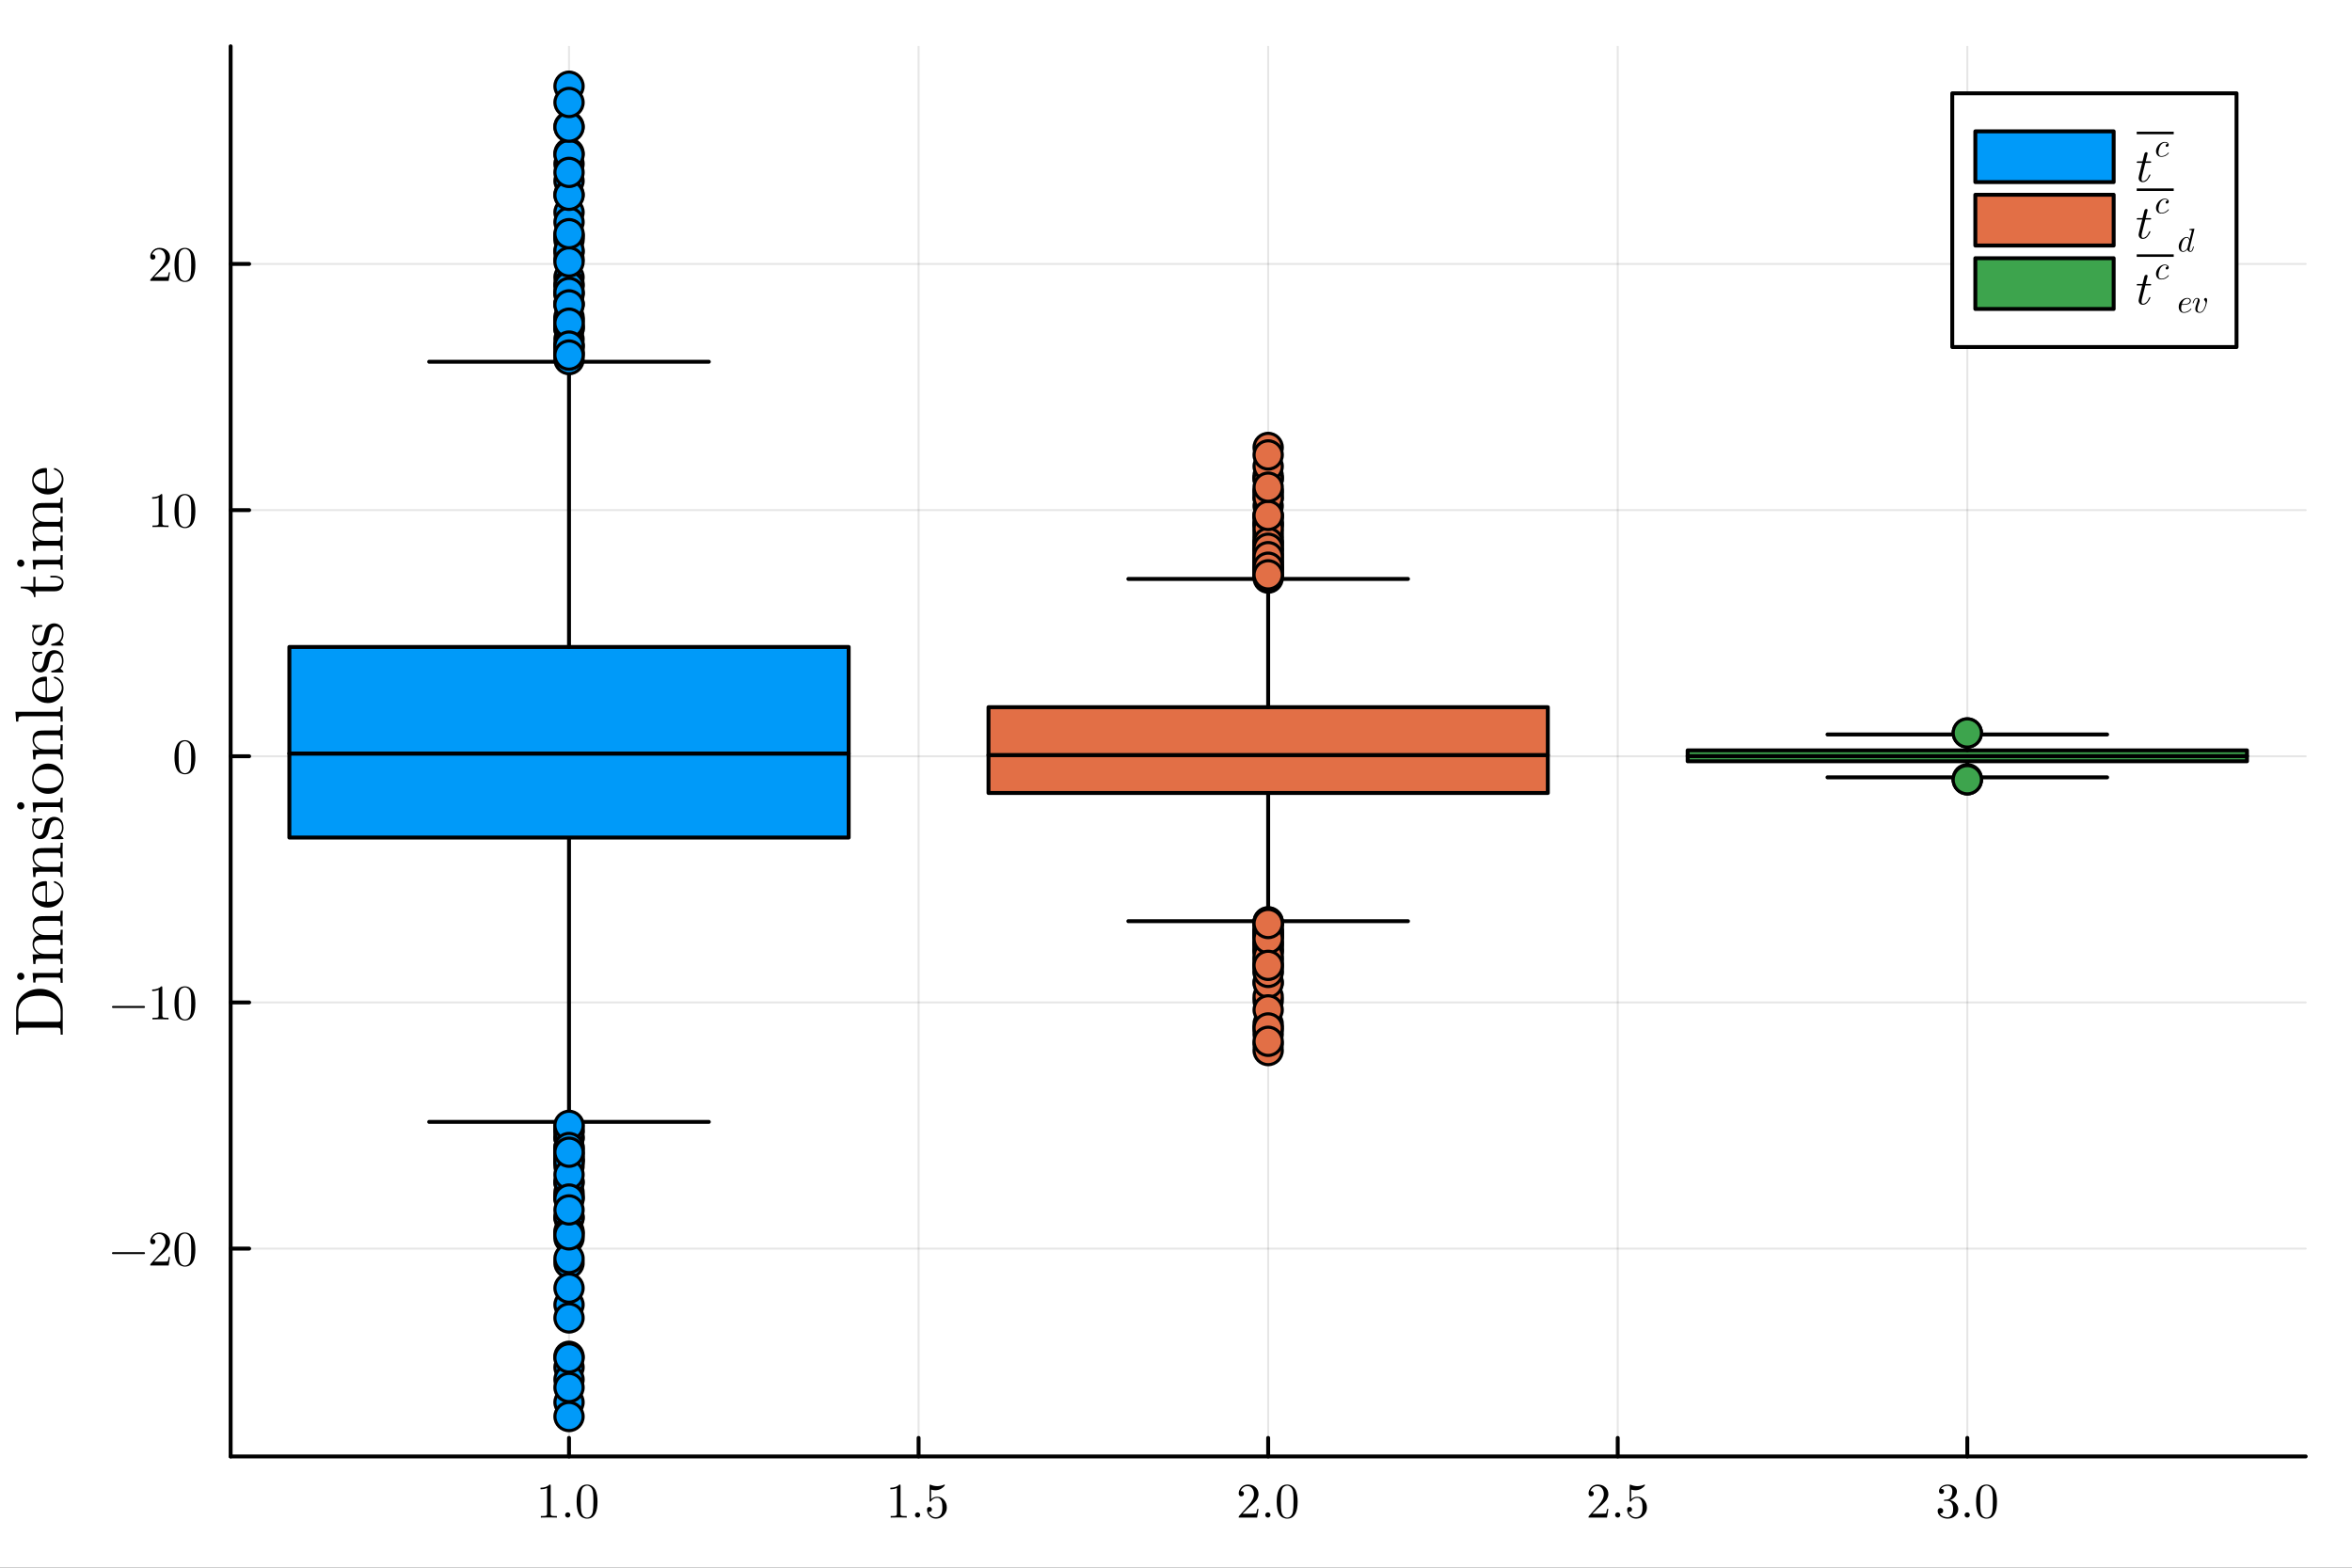 <?xml version="1.0" encoding="utf-8"?>
<svg xmlns="http://www.w3.org/2000/svg" xmlns:xlink="http://www.w3.org/1999/xlink" width="600" height="400" viewBox="0 0 2400 1600">
<rect x="0" y="0" width="2400" height="1600" fill="#333333" stroke="none"/>
<defs>
  <clipPath id="clip850">
    <rect x="0" y="0" width="2400" height="1600"/>
  </clipPath>
</defs>
<path clip-path="url(#clip850)" d="M0 1600 L2400 1600 L2400 0 L0 0  Z" fill="#ffffff" fill-rule="evenodd" fill-opacity="1"/>
<defs>
  <clipPath id="clip851">
    <rect x="480" y="0" width="1681" height="1600"/>
  </clipPath>
</defs>
<path clip-path="url(#clip850)" d="M235.339 1486.45 L2352.76 1486.45 L2352.76 47.244 L235.339 47.244  Z" fill="#ffffff" fill-rule="evenodd" fill-opacity="1"/>
<defs>
  <clipPath id="clip852">
    <rect x="235" y="47" width="2118" height="1440"/>
  </clipPath>
</defs>
<polyline clip-path="url(#clip852)" style="stroke:#000000; stroke-linecap:round; stroke-linejoin:round; stroke-width:2; stroke-opacity:0.1; fill:none" points="580.632,1486.45 580.632,47.244 "/>
<polyline clip-path="url(#clip852)" style="stroke:#000000; stroke-linecap:round; stroke-linejoin:round; stroke-width:2; stroke-opacity:0.1; fill:none" points="937.339,1486.45 937.339,47.244 "/>
<polyline clip-path="url(#clip852)" style="stroke:#000000; stroke-linecap:round; stroke-linejoin:round; stroke-width:2; stroke-opacity:0.1; fill:none" points="1294.05,1486.45 1294.05,47.244 "/>
<polyline clip-path="url(#clip852)" style="stroke:#000000; stroke-linecap:round; stroke-linejoin:round; stroke-width:2; stroke-opacity:0.1; fill:none" points="1650.75,1486.45 1650.75,47.244 "/>
<polyline clip-path="url(#clip852)" style="stroke:#000000; stroke-linecap:round; stroke-linejoin:round; stroke-width:2; stroke-opacity:0.1; fill:none" points="2007.46,1486.45 2007.46,47.244 "/>
<polyline clip-path="url(#clip850)" style="stroke:#000000; stroke-linecap:round; stroke-linejoin:round; stroke-width:4; stroke-opacity:1; fill:none" points="235.339,1486.45 2352.76,1486.45 "/>
<polyline clip-path="url(#clip850)" style="stroke:#000000; stroke-linecap:round; stroke-linejoin:round; stroke-width:4; stroke-opacity:1; fill:none" points="580.632,1486.45 580.632,1467.55 "/>
<polyline clip-path="url(#clip850)" style="stroke:#000000; stroke-linecap:round; stroke-linejoin:round; stroke-width:4; stroke-opacity:1; fill:none" points="937.339,1486.45 937.339,1467.55 "/>
<polyline clip-path="url(#clip850)" style="stroke:#000000; stroke-linecap:round; stroke-linejoin:round; stroke-width:4; stroke-opacity:1; fill:none" points="1294.05,1486.45 1294.05,1467.55 "/>
<polyline clip-path="url(#clip850)" style="stroke:#000000; stroke-linecap:round; stroke-linejoin:round; stroke-width:4; stroke-opacity:1; fill:none" points="1650.75,1486.45 1650.75,1467.55 "/>
<polyline clip-path="url(#clip850)" style="stroke:#000000; stroke-linecap:round; stroke-linejoin:round; stroke-width:4; stroke-opacity:1; fill:none" points="2007.46,1486.45 2007.46,1467.55 "/>
<path clip-path="url(#clip850)" d="M551.568 1519.97 L551.568 1518.39 Q557.645 1518.39 560.783 1515.15 Q561.647 1515.15 561.795 1515.35 Q561.944 1515.55 561.944 1516.46 L561.944 1544.85 Q561.944 1546.35 562.685 1546.82 Q563.426 1547.29 566.662 1547.29 L568.268 1547.29 L568.268 1548.85 Q566.489 1548.7 560.066 1548.7 Q553.643 1548.7 551.889 1548.85 L551.889 1547.29 L553.495 1547.29 Q556.682 1547.29 557.448 1546.85 Q558.213 1546.38 558.213 1544.85 L558.213 1518.64 Q555.57 1519.97 551.568 1519.97 Z" fill="#000000" fill-rule="nonzero" fill-opacity="1" /><path clip-path="url(#clip850)" d="M577.433 1548.03 Q576.667 1547.22 576.667 1546.16 Q576.667 1545.09 577.433 1544.33 Q578.198 1543.54 579.359 1543.54 Q580.471 1543.54 581.212 1544.28 Q581.978 1544.99 581.978 1546.18 Q581.978 1547.34 581.163 1548.11 Q580.372 1548.85 579.359 1548.85 Q578.198 1548.85 577.433 1548.03 Z" fill="#000000" fill-rule="nonzero" fill-opacity="1" /><path clip-path="url(#clip850)" d="M588.401 1532.67 Q588.401 1525.23 590.278 1521.18 Q592.897 1515.15 599.073 1515.15 Q600.382 1515.15 601.741 1515.52 Q603.124 1515.87 604.853 1517.23 Q606.607 1518.59 607.669 1520.81 Q609.695 1525.11 609.695 1532.67 Q609.695 1540.05 607.818 1544.08 Q605.076 1549.96 599.023 1549.96 Q596.751 1549.96 594.428 1548.8 Q592.131 1547.64 590.674 1544.85 Q588.401 1540.67 588.401 1532.67 M592.6 1532.05 Q592.6 1539.68 593.144 1542.72 Q593.761 1546.01 595.441 1547.44 Q597.146 1548.85 599.023 1548.85 Q601.049 1548.85 602.729 1547.34 Q604.433 1545.81 604.952 1542.52 Q605.52 1539.29 605.496 1532.05 Q605.496 1525.01 605.002 1522.19 Q604.335 1518.91 602.556 1517.6 Q600.802 1516.26 599.023 1516.26 Q598.356 1516.26 597.64 1516.46 Q596.948 1516.66 595.935 1517.23 Q594.923 1517.8 594.132 1519.2 Q593.366 1520.61 592.996 1522.74 Q592.6 1525.48 592.6 1532.05 Z" fill="#000000" fill-rule="nonzero" fill-opacity="1" /><path clip-path="url(#clip850)" d="M908.548 1519.97 L908.548 1518.39 Q914.625 1518.39 917.762 1515.15 Q918.627 1515.15 918.775 1515.35 Q918.923 1515.55 918.923 1516.46 L918.923 1544.85 Q918.923 1546.35 919.664 1546.82 Q920.405 1547.29 923.641 1547.29 L925.247 1547.29 L925.247 1548.85 Q923.469 1548.7 917.046 1548.7 Q910.623 1548.7 908.869 1548.85 L908.869 1547.29 L910.475 1547.29 Q913.661 1547.29 914.427 1546.85 Q915.193 1546.38 915.193 1544.85 L915.193 1518.64 Q912.55 1519.97 908.548 1519.97 Z" fill="#000000" fill-rule="nonzero" fill-opacity="1" /><path clip-path="url(#clip850)" d="M934.412 1548.03 Q933.646 1547.22 933.646 1546.16 Q933.646 1545.09 934.412 1544.33 Q935.178 1543.54 936.339 1543.54 Q937.451 1543.54 938.192 1544.28 Q938.958 1544.99 938.958 1546.18 Q938.958 1547.34 938.142 1548.11 Q937.352 1548.85 936.339 1548.85 Q935.178 1548.85 934.412 1548.03 Z" fill="#000000" fill-rule="nonzero" fill-opacity="1" /><path clip-path="url(#clip850)" d="M945.924 1540.7 Q945.924 1539.19 946.739 1538.62 Q947.554 1538.03 948.419 1538.03 Q949.58 1538.03 950.247 1538.77 Q950.939 1539.49 950.939 1540.5 Q950.939 1541.51 950.247 1542.25 Q949.58 1542.97 948.419 1542.97 Q947.851 1542.97 947.554 1542.87 Q948.221 1545.19 950.247 1546.87 Q952.297 1548.55 954.99 1548.55 Q958.374 1548.55 960.4 1545.27 Q961.61 1543.14 961.61 1538.32 Q961.61 1534.08 960.696 1531.95 Q959.288 1528.71 956.398 1528.71 Q952.297 1528.71 949.876 1532.25 Q949.58 1532.69 949.234 1532.72 Q948.74 1532.72 948.617 1532.44 Q948.518 1532.15 948.518 1531.38 L948.518 1516.41 Q948.518 1515.2 949.012 1515.2 Q949.209 1515.2 949.629 1515.35 Q952.816 1516.76 956.349 1516.78 Q959.98 1516.78 963.241 1515.3 Q963.488 1515.15 963.636 1515.15 Q964.13 1515.15 964.155 1515.72 Q964.155 1515.92 963.735 1516.51 Q963.34 1517.08 962.475 1517.85 Q961.61 1518.59 960.499 1519.3 Q959.387 1520.02 957.757 1520.51 Q956.151 1520.98 954.372 1520.98 Q952.248 1520.98 950.074 1520.32 L950.074 1530.17 Q952.693 1527.6 956.497 1527.6 Q960.548 1527.6 963.34 1530.86 Q966.131 1534.12 966.131 1538.67 Q966.131 1543.44 962.821 1546.7 Q959.535 1549.96 955.089 1549.96 Q951.037 1549.96 948.468 1547.07 Q945.924 1544.18 945.924 1540.7 Z" fill="#000000" fill-rule="nonzero" fill-opacity="1" /><path clip-path="url(#clip850)" d="M1264 1548.85 Q1264 1547.93 1264.07 1547.66 Q1264.17 1547.39 1264.56 1546.97 L1274.27 1536.15 Q1279.58 1530.17 1279.58 1524.96 Q1279.58 1521.58 1277.8 1519.15 Q1276.05 1516.73 1272.81 1516.73 Q1270.59 1516.73 1268.71 1518.09 Q1266.84 1519.45 1265.97 1521.87 Q1266.12 1521.82 1266.64 1521.82 Q1267.9 1521.82 1268.59 1522.61 Q1269.31 1523.4 1269.31 1524.47 Q1269.31 1525.82 1268.42 1526.49 Q1267.55 1527.13 1266.69 1527.13 Q1266.34 1527.13 1265.87 1527.06 Q1265.43 1526.99 1264.71 1526.29 Q1264 1525.58 1264 1524.32 Q1264 1520.78 1266.66 1517.97 Q1269.36 1515.15 1273.46 1515.15 Q1278.1 1515.15 1281.14 1517.92 Q1284.2 1520.66 1284.2 1524.96 Q1284.2 1526.47 1283.73 1527.85 Q1283.29 1529.21 1282.67 1530.27 Q1282.08 1531.33 1280.45 1533.04 Q1278.82 1534.74 1277.51 1535.95 Q1276.2 1537.16 1273.26 1539.73 L1267.9 1544.94 L1277.01 1544.94 Q1281.46 1544.94 1281.81 1544.55 Q1282.3 1543.83 1282.92 1540.05 L1284.2 1540.05 L1282.77 1548.85 L1264 1548.85 Z" fill="#000000" fill-rule="nonzero" fill-opacity="1" /><path clip-path="url(#clip850)" d="M1291.84 1548.03 Q1291.07 1547.22 1291.07 1546.16 Q1291.07 1545.09 1291.84 1544.33 Q1292.6 1543.54 1293.76 1543.54 Q1294.87 1543.54 1295.62 1544.28 Q1296.38 1544.99 1296.38 1546.18 Q1296.38 1547.34 1295.57 1548.11 Q1294.78 1548.85 1293.76 1548.85 Q1292.6 1548.85 1291.84 1548.03 Z" fill="#000000" fill-rule="nonzero" fill-opacity="1" /><path clip-path="url(#clip850)" d="M1302.8 1532.67 Q1302.8 1525.23 1304.68 1521.18 Q1307.3 1515.15 1313.48 1515.15 Q1314.79 1515.15 1316.14 1515.52 Q1317.53 1515.87 1319.26 1517.23 Q1321.01 1518.59 1322.07 1520.81 Q1324.1 1525.11 1324.1 1532.67 Q1324.1 1540.05 1322.22 1544.08 Q1319.48 1549.96 1313.43 1549.96 Q1311.15 1549.96 1308.83 1548.8 Q1306.53 1547.64 1305.08 1544.85 Q1302.8 1540.67 1302.8 1532.67 M1307 1532.05 Q1307 1539.68 1307.55 1542.72 Q1308.17 1546.01 1309.85 1547.44 Q1311.55 1548.85 1313.43 1548.85 Q1315.45 1548.85 1317.13 1547.34 Q1318.84 1545.81 1319.36 1542.52 Q1319.92 1539.29 1319.9 1532.05 Q1319.9 1525.01 1319.41 1522.19 Q1318.74 1518.91 1316.96 1517.6 Q1315.21 1516.26 1313.43 1516.26 Q1312.76 1516.26 1312.04 1516.46 Q1311.35 1516.66 1310.34 1517.23 Q1309.33 1517.8 1308.54 1519.2 Q1307.77 1520.61 1307.4 1522.74 Q1307 1525.48 1307 1532.05 Z" fill="#000000" fill-rule="nonzero" fill-opacity="1" /><path clip-path="url(#clip850)" d="M1620.98 1548.85 Q1620.98 1547.93 1621.05 1547.66 Q1621.15 1547.39 1621.54 1546.97 L1631.25 1536.15 Q1636.56 1530.17 1636.56 1524.96 Q1636.56 1521.58 1634.78 1519.15 Q1633.03 1516.73 1629.79 1516.73 Q1627.57 1516.73 1625.69 1518.09 Q1623.82 1519.45 1622.95 1521.87 Q1623.1 1521.82 1623.62 1521.82 Q1624.88 1521.82 1625.57 1522.61 Q1626.29 1523.4 1626.29 1524.47 Q1626.29 1525.82 1625.4 1526.49 Q1624.53 1527.13 1623.67 1527.13 Q1623.32 1527.13 1622.85 1527.06 Q1622.41 1526.99 1621.69 1526.29 Q1620.98 1525.58 1620.98 1524.32 Q1620.98 1520.78 1623.64 1517.97 Q1626.34 1515.15 1630.44 1515.15 Q1635.08 1515.15 1638.12 1517.92 Q1641.18 1520.66 1641.18 1524.96 Q1641.18 1526.47 1640.71 1527.85 Q1640.27 1529.21 1639.65 1530.27 Q1639.06 1531.33 1637.43 1533.04 Q1635.8 1534.74 1634.49 1535.95 Q1633.18 1537.16 1630.24 1539.73 L1624.88 1544.94 L1633.99 1544.94 Q1638.44 1544.94 1638.79 1544.55 Q1639.28 1543.83 1639.9 1540.05 L1641.18 1540.05 L1639.75 1548.85 L1620.98 1548.85 Z" fill="#000000" fill-rule="nonzero" fill-opacity="1" /><path clip-path="url(#clip850)" d="M1648.82 1548.03 Q1648.05 1547.22 1648.05 1546.16 Q1648.05 1545.09 1648.82 1544.33 Q1649.58 1543.54 1650.74 1543.54 Q1651.85 1543.54 1652.6 1544.28 Q1653.36 1544.99 1653.36 1546.18 Q1653.36 1547.34 1652.55 1548.11 Q1651.76 1548.85 1650.74 1548.85 Q1649.58 1548.85 1648.82 1548.03 Z" fill="#000000" fill-rule="nonzero" fill-opacity="1" /><path clip-path="url(#clip850)" d="M1660.33 1540.7 Q1660.33 1539.19 1661.14 1538.62 Q1661.96 1538.03 1662.82 1538.03 Q1663.98 1538.03 1664.65 1538.77 Q1665.34 1539.49 1665.34 1540.5 Q1665.34 1541.51 1664.65 1542.25 Q1663.98 1542.97 1662.82 1542.97 Q1662.25 1542.97 1661.96 1542.87 Q1662.62 1545.19 1664.65 1546.87 Q1666.7 1548.55 1669.39 1548.55 Q1672.78 1548.55 1674.8 1545.27 Q1676.01 1543.14 1676.01 1538.32 Q1676.01 1534.08 1675.1 1531.95 Q1673.69 1528.71 1670.8 1528.71 Q1666.7 1528.71 1664.28 1532.25 Q1663.98 1532.69 1663.64 1532.72 Q1663.14 1532.72 1663.02 1532.44 Q1662.92 1532.15 1662.92 1531.38 L1662.92 1516.41 Q1662.92 1515.2 1663.42 1515.2 Q1663.61 1515.2 1664.03 1515.35 Q1667.22 1516.76 1670.75 1516.78 Q1674.38 1516.78 1677.64 1515.3 Q1677.89 1515.15 1678.04 1515.15 Q1678.53 1515.15 1678.56 1515.72 Q1678.56 1515.92 1678.14 1516.51 Q1677.74 1517.08 1676.88 1517.85 Q1676.01 1518.59 1674.9 1519.3 Q1673.79 1520.02 1672.16 1520.51 Q1670.55 1520.98 1668.78 1520.98 Q1666.65 1520.98 1664.48 1520.32 L1664.48 1530.17 Q1667.1 1527.6 1670.9 1527.6 Q1674.95 1527.6 1677.74 1530.86 Q1680.53 1534.12 1680.53 1538.67 Q1680.53 1543.44 1677.22 1546.7 Q1673.94 1549.96 1669.49 1549.96 Q1665.44 1549.96 1662.87 1547.07 Q1660.33 1544.18 1660.33 1540.7 Z" fill="#000000" fill-rule="nonzero" fill-opacity="1" /><path clip-path="url(#clip850)" d="M1977.21 1542.03 Q1977.21 1540.52 1978.08 1539.81 Q1978.94 1539.09 1980.05 1539.09 Q1981.22 1539.09 1982.03 1539.86 Q1982.87 1540.6 1982.87 1541.91 Q1982.87 1543.31 1981.88 1544.1 Q1980.92 1544.9 1979.54 1544.7 Q1980.75 1546.72 1982.97 1547.64 Q1985.22 1548.55 1987.29 1548.55 Q1989.47 1548.55 1991.22 1546.67 Q1993 1544.8 1993 1540.2 Q1993 1536.3 1991.47 1534.05 Q1989.96 1531.8 1986.97 1531.8 L1984.75 1531.8 Q1983.98 1531.8 1983.76 1531.73 Q1983.54 1531.65 1983.54 1531.23 Q1983.54 1530.74 1984.3 1530.64 Q1985.07 1530.64 1986.28 1530.49 Q1989.22 1530.39 1990.78 1527.85 Q1992.18 1525.48 1992.18 1522.09 Q1992.18 1519.01 1990.7 1517.72 Q1989.24 1516.41 1987.34 1516.41 Q1985.56 1516.41 1983.61 1517.15 Q1981.66 1517.89 1980.6 1519.55 Q1983.74 1519.55 1983.74 1522.09 Q1983.74 1523.21 1983.02 1523.95 Q1982.33 1524.66 1981.17 1524.66 Q1980.05 1524.66 1979.31 1523.97 Q1978.57 1523.26 1978.57 1522.04 Q1978.57 1519.15 1981.14 1517.15 Q1983.74 1515.15 1987.54 1515.15 Q1991.29 1515.15 1994.06 1517.13 Q1996.85 1519.11 1996.85 1522.14 Q1996.85 1525.13 1994.88 1527.58 Q1992.9 1530.02 1989.76 1531.04 Q1993.62 1531.8 1995.91 1534.42 Q1998.21 1537.01 1998.21 1540.2 Q1998.21 1544.15 1995.1 1547.07 Q1991.99 1549.96 1987.44 1549.96 Q1983.24 1549.96 1980.23 1547.69 Q1977.21 1545.41 1977.21 1542.03 Z" fill="#000000" fill-rule="nonzero" fill-opacity="1" /><path clip-path="url(#clip850)" d="M2005.45 1548.03 Q2004.68 1547.22 2004.68 1546.16 Q2004.68 1545.09 2005.45 1544.33 Q2006.22 1543.54 2007.38 1543.54 Q2008.49 1543.54 2009.23 1544.28 Q2009.99 1544.99 2009.99 1546.18 Q2009.99 1547.34 2009.18 1548.11 Q2008.39 1548.85 2007.38 1548.85 Q2006.22 1548.85 2005.45 1548.03 Z" fill="#000000" fill-rule="nonzero" fill-opacity="1" /><path clip-path="url(#clip850)" d="M2016.42 1532.67 Q2016.42 1525.23 2018.3 1521.18 Q2020.91 1515.15 2027.09 1515.15 Q2028.4 1515.15 2029.76 1515.52 Q2031.14 1515.87 2032.87 1517.23 Q2034.62 1518.59 2035.69 1520.81 Q2037.71 1525.11 2037.71 1532.67 Q2037.71 1540.05 2035.83 1544.08 Q2033.09 1549.96 2027.04 1549.96 Q2024.77 1549.96 2022.45 1548.8 Q2020.15 1547.64 2018.69 1544.85 Q2016.42 1540.67 2016.42 1532.67 M2020.62 1532.05 Q2020.62 1539.68 2021.16 1542.72 Q2021.78 1546.01 2023.46 1547.44 Q2025.16 1548.85 2027.04 1548.85 Q2029.07 1548.85 2030.75 1547.34 Q2032.45 1545.81 2032.97 1542.52 Q2033.54 1539.29 2033.51 1532.05 Q2033.51 1525.01 2033.02 1522.19 Q2032.35 1518.91 2030.57 1517.6 Q2028.82 1516.26 2027.04 1516.26 Q2026.37 1516.26 2025.66 1516.46 Q2024.97 1516.66 2023.95 1517.23 Q2022.94 1517.8 2022.15 1519.2 Q2021.38 1520.61 2021.01 1522.74 Q2020.62 1525.48 2020.62 1532.05 Z" fill="#000000" fill-rule="nonzero" fill-opacity="1" /><polyline clip-path="url(#clip852)" style="stroke:#000000; stroke-linecap:round; stroke-linejoin:round; stroke-width:2; stroke-opacity:0.1; fill:none" points="235.339,1274.32 2352.76,1274.32 "/>
<polyline clip-path="url(#clip852)" style="stroke:#000000; stroke-linecap:round; stroke-linejoin:round; stroke-width:2; stroke-opacity:0.1; fill:none" points="235.339,1023.09 2352.76,1023.09 "/>
<polyline clip-path="url(#clip852)" style="stroke:#000000; stroke-linecap:round; stroke-linejoin:round; stroke-width:2; stroke-opacity:0.1; fill:none" points="235.339,771.855 2352.76,771.855 "/>
<polyline clip-path="url(#clip852)" style="stroke:#000000; stroke-linecap:round; stroke-linejoin:round; stroke-width:2; stroke-opacity:0.1; fill:none" points="235.339,520.623 2352.76,520.623 "/>
<polyline clip-path="url(#clip852)" style="stroke:#000000; stroke-linecap:round; stroke-linejoin:round; stroke-width:2; stroke-opacity:0.1; fill:none" points="235.339,269.392 2352.76,269.392 "/>
<polyline clip-path="url(#clip850)" style="stroke:#000000; stroke-linecap:round; stroke-linejoin:round; stroke-width:4; stroke-opacity:1; fill:none" points="235.339,1486.45 235.339,47.244 "/>
<polyline clip-path="url(#clip850)" style="stroke:#000000; stroke-linecap:round; stroke-linejoin:round; stroke-width:4; stroke-opacity:1; fill:none" points="235.339,1274.32 254.236,1274.32 "/>
<polyline clip-path="url(#clip850)" style="stroke:#000000; stroke-linecap:round; stroke-linejoin:round; stroke-width:4; stroke-opacity:1; fill:none" points="235.339,1023.09 254.236,1023.09 "/>
<polyline clip-path="url(#clip850)" style="stroke:#000000; stroke-linecap:round; stroke-linejoin:round; stroke-width:4; stroke-opacity:1; fill:none" points="235.339,771.855 254.236,771.855 "/>
<polyline clip-path="url(#clip850)" style="stroke:#000000; stroke-linecap:round; stroke-linejoin:round; stroke-width:4; stroke-opacity:1; fill:none" points="235.339,520.623 254.236,520.623 "/>
<polyline clip-path="url(#clip850)" style="stroke:#000000; stroke-linecap:round; stroke-linejoin:round; stroke-width:4; stroke-opacity:1; fill:none" points="235.339,269.392 254.236,269.392 "/>
<path clip-path="url(#clip850)" d="M147.659 1278.23 Q147.956 1278.53 147.956 1278.95 Q147.956 1279.37 147.659 1279.67 Q147.363 1279.96 146.943 1279.96 L115.273 1279.96 Q114.853 1279.96 114.557 1279.67 Q114.26 1279.37 114.26 1278.95 Q114.26 1278.53 114.557 1278.23 Q114.853 1277.94 115.273 1277.94 L146.943 1277.94 Q147.363 1277.94 147.659 1278.23 Z" fill="#000000" fill-rule="nonzero" fill-opacity="1" /><path clip-path="url(#clip850)" d="M153.291 1291.6 Q153.291 1290.68 153.366 1290.41 Q153.464 1290.14 153.86 1289.72 L163.568 1278.9 Q168.879 1272.92 168.879 1267.71 Q168.879 1264.32 167.101 1261.9 Q165.347 1259.48 162.111 1259.48 Q159.887 1259.48 158.01 1260.84 Q156.132 1262.2 155.268 1264.62 Q155.416 1264.57 155.935 1264.57 Q157.195 1264.57 157.886 1265.36 Q158.603 1266.15 158.603 1267.22 Q158.603 1268.57 157.713 1269.24 Q156.849 1269.88 155.984 1269.88 Q155.638 1269.88 155.169 1269.81 Q154.724 1269.73 154.008 1269.04 Q153.291 1268.33 153.291 1267.07 Q153.291 1263.53 155.959 1260.72 Q158.652 1257.9 162.753 1257.9 Q167.397 1257.9 170.436 1260.67 Q173.499 1263.41 173.499 1267.71 Q173.499 1269.22 173.029 1270.6 Q172.585 1271.96 171.967 1273.02 Q171.374 1274.08 169.744 1275.79 Q168.113 1277.49 166.804 1278.7 Q165.495 1279.91 162.555 1282.48 L157.195 1287.69 L166.31 1287.69 Q170.757 1287.69 171.103 1287.3 Q171.597 1286.58 172.214 1282.8 L173.499 1282.8 L172.066 1291.6 L153.291 1291.6 Z" fill="#000000" fill-rule="nonzero" fill-opacity="1" /><path clip-path="url(#clip850)" d="M178.044 1275.42 Q178.044 1267.98 179.922 1263.93 Q182.54 1257.9 188.716 1257.9 Q190.025 1257.9 191.384 1258.27 Q192.767 1258.62 194.497 1259.98 Q196.251 1261.34 197.313 1263.56 Q199.339 1267.86 199.339 1275.42 Q199.339 1282.8 197.461 1286.83 Q194.719 1292.71 188.667 1292.71 Q186.394 1292.71 184.072 1291.55 Q181.774 1290.39 180.317 1287.6 Q178.044 1283.42 178.044 1275.42 M182.244 1274.8 Q182.244 1282.43 182.787 1285.47 Q183.405 1288.76 185.085 1290.19 Q186.789 1291.6 188.667 1291.6 Q190.692 1291.6 192.372 1290.09 Q194.077 1288.56 194.595 1285.27 Q195.164 1282.04 195.139 1274.8 Q195.139 1267.76 194.645 1264.94 Q193.978 1261.66 192.199 1260.35 Q190.445 1259.01 188.667 1259.01 Q188 1259.01 187.283 1259.21 Q186.592 1259.41 185.579 1259.98 Q184.566 1260.55 183.775 1261.95 Q183.01 1263.36 182.639 1265.49 Q182.244 1268.23 182.244 1274.8 Z" fill="#000000" fill-rule="nonzero" fill-opacity="1" /><path clip-path="url(#clip850)" d="M147.659 1027 Q147.956 1027.3 147.956 1027.72 Q147.956 1028.14 147.659 1028.43 Q147.363 1028.73 146.943 1028.73 L115.273 1028.73 Q114.853 1028.73 114.557 1028.43 Q114.26 1028.14 114.26 1027.72 Q114.26 1027.3 114.557 1027 Q114.853 1026.71 115.273 1026.71 L146.943 1026.71 Q147.363 1026.71 147.659 1027 Z" fill="#000000" fill-rule="nonzero" fill-opacity="1" /><path clip-path="url(#clip850)" d="M155.268 1011.49 L155.268 1009.91 Q161.345 1009.91 164.482 1006.67 Q165.347 1006.67 165.495 1006.87 Q165.643 1007.07 165.643 1007.98 L165.643 1036.36 Q165.643 1037.87 166.384 1038.34 Q167.125 1038.81 170.361 1038.81 L171.967 1038.81 L171.967 1040.37 Q170.189 1040.22 163.766 1040.22 Q157.343 1040.22 155.589 1040.37 L155.589 1038.81 L157.195 1038.81 Q160.381 1038.81 161.147 1038.37 Q161.913 1037.9 161.913 1036.36 L161.913 1010.15 Q159.27 1011.49 155.268 1011.49 Z" fill="#000000" fill-rule="nonzero" fill-opacity="1" /><path clip-path="url(#clip850)" d="M178.044 1024.19 Q178.044 1016.75 179.922 1012.7 Q182.54 1006.67 188.716 1006.67 Q190.025 1006.67 191.384 1007.04 Q192.767 1007.39 194.497 1008.75 Q196.251 1010.1 197.313 1012.33 Q199.339 1016.63 199.339 1024.19 Q199.339 1031.57 197.461 1035.6 Q194.719 1041.48 188.667 1041.48 Q186.394 1041.48 184.072 1040.32 Q181.774 1039.16 180.317 1036.36 Q178.044 1032.19 178.044 1024.19 M182.244 1023.57 Q182.244 1031.2 182.787 1034.24 Q183.405 1037.53 185.085 1038.96 Q186.789 1040.37 188.667 1040.37 Q190.692 1040.37 192.372 1038.86 Q194.077 1037.33 194.595 1034.04 Q195.164 1030.81 195.139 1023.57 Q195.139 1016.53 194.645 1013.71 Q193.978 1010.43 192.199 1009.12 Q190.445 1007.78 188.667 1007.78 Q188 1007.78 187.283 1007.98 Q186.592 1008.18 185.579 1008.75 Q184.566 1009.31 183.775 1010.72 Q183.01 1012.13 182.639 1014.25 Q182.244 1017 182.244 1023.57 Z" fill="#000000" fill-rule="nonzero" fill-opacity="1" /><path clip-path="url(#clip850)" d="M178.044 772.954 Q178.044 765.518 179.922 761.467 Q182.54 755.439 188.716 755.439 Q190.025 755.439 191.384 755.81 Q192.767 756.156 194.497 757.514 Q196.251 758.873 197.313 761.096 Q199.339 765.395 199.339 772.954 Q199.339 780.34 197.461 784.367 Q194.719 790.246 188.667 790.246 Q186.394 790.246 184.072 789.085 Q181.774 787.924 180.317 785.133 Q178.044 780.958 178.044 772.954 M182.244 772.336 Q182.244 779.97 182.787 783.008 Q183.405 786.294 185.085 787.727 Q186.789 789.135 188.667 789.135 Q190.692 789.135 192.372 787.628 Q194.077 786.096 194.595 782.811 Q195.164 779.575 195.139 772.336 Q195.139 765.296 194.645 762.48 Q193.978 759.194 192.199 757.885 Q190.445 756.551 188.667 756.551 Q188 756.551 187.283 756.749 Q186.592 756.946 185.579 757.514 Q184.566 758.083 183.775 759.491 Q183.01 760.899 182.639 763.023 Q182.244 765.765 182.244 772.336 Z" fill="#000000" fill-rule="nonzero" fill-opacity="1" /><path clip-path="url(#clip850)" d="M155.268 509.025 L155.268 507.444 Q161.345 507.444 164.482 504.208 Q165.347 504.208 165.495 504.406 Q165.643 504.603 165.643 505.517 L165.643 533.902 Q165.643 535.408 166.384 535.878 Q167.125 536.347 170.361 536.347 L171.967 536.347 L171.967 537.903 Q170.189 537.755 163.766 537.755 Q157.343 537.755 155.589 537.903 L155.589 536.347 L157.195 536.347 Q160.381 536.347 161.147 535.903 Q161.913 535.433 161.913 533.902 L161.913 507.691 Q159.27 509.025 155.268 509.025 Z" fill="#000000" fill-rule="nonzero" fill-opacity="1" /><path clip-path="url(#clip850)" d="M178.044 521.723 Q178.044 514.287 179.922 510.236 Q182.54 504.208 188.716 504.208 Q190.025 504.208 191.384 504.579 Q192.767 504.924 194.497 506.283 Q196.251 507.642 197.313 509.865 Q199.339 514.164 199.339 521.723 Q199.339 529.109 197.461 533.136 Q194.719 539.015 188.667 539.015 Q186.394 539.015 184.072 537.854 Q181.774 536.693 180.317 533.902 Q178.044 529.727 178.044 521.723 M182.244 521.105 Q182.244 528.739 182.787 531.777 Q183.405 535.063 185.085 536.495 Q186.789 537.903 188.667 537.903 Q190.692 537.903 192.372 536.397 Q194.077 534.865 194.595 531.579 Q195.164 528.343 195.139 521.105 Q195.139 514.065 194.645 511.249 Q193.978 507.963 192.199 506.654 Q190.445 505.32 188.667 505.32 Q188 505.32 187.283 505.517 Q186.592 505.715 185.579 506.283 Q184.566 506.851 183.775 508.259 Q183.01 509.668 182.639 511.792 Q182.244 514.534 182.244 521.105 Z" fill="#000000" fill-rule="nonzero" fill-opacity="1" /><path clip-path="url(#clip850)" d="M153.291 286.672 Q153.291 285.758 153.366 285.486 Q153.464 285.215 153.86 284.795 L163.568 273.975 Q168.879 267.996 168.879 262.784 Q168.879 259.4 167.101 256.979 Q165.347 254.558 162.111 254.558 Q159.887 254.558 158.01 255.917 Q156.132 257.275 155.268 259.696 Q155.416 259.647 155.935 259.647 Q157.195 259.647 157.886 260.437 Q158.603 261.228 158.603 262.29 Q158.603 263.649 157.713 264.316 Q156.849 264.958 155.984 264.958 Q155.638 264.958 155.169 264.884 Q154.724 264.81 154.008 264.118 Q153.291 263.402 153.291 262.142 Q153.291 258.609 155.959 255.793 Q158.652 252.977 162.753 252.977 Q167.397 252.977 170.436 255.744 Q173.499 258.486 173.499 262.784 Q173.499 264.291 173.029 265.674 Q172.585 267.033 171.967 268.095 Q171.374 269.158 169.744 270.862 Q168.113 272.567 166.804 273.777 Q165.495 274.988 162.555 277.557 L157.195 282.769 L166.31 282.769 Q170.757 282.769 171.103 282.374 Q171.597 281.657 172.214 277.878 L173.499 277.878 L172.066 286.672 L153.291 286.672 Z" fill="#000000" fill-rule="nonzero" fill-opacity="1" /><path clip-path="url(#clip850)" d="M178.044 270.492 Q178.044 263.056 179.922 259.004 Q182.54 252.977 188.716 252.977 Q190.025 252.977 191.384 253.347 Q192.767 253.693 194.497 255.052 Q196.251 256.411 197.313 258.634 Q199.339 262.932 199.339 270.492 Q199.339 277.878 197.461 281.904 Q194.719 287.784 188.667 287.784 Q186.394 287.784 184.072 286.623 Q181.774 285.462 180.317 282.67 Q178.044 278.495 178.044 270.492 M182.244 269.874 Q182.244 277.507 182.787 280.546 Q183.405 283.831 185.085 285.264 Q186.789 286.672 188.667 286.672 Q190.692 286.672 192.372 285.165 Q194.077 283.634 194.595 280.348 Q195.164 277.112 195.139 269.874 Q195.139 262.833 194.645 260.017 Q193.978 256.732 192.199 255.422 Q190.445 254.088 188.667 254.088 Q188 254.088 187.283 254.286 Q186.592 254.484 185.579 255.052 Q184.566 255.62 183.775 257.028 Q183.01 258.436 182.639 260.561 Q182.244 263.303 182.244 269.874 Z" fill="#000000" fill-rule="nonzero" fill-opacity="1" /><path clip-path="url(#clip850)" d="M64.004 1055.99 L61.864 1055.99 L61.864 1054.33 Q61.864 1050.56 61.253 1049.71 Q60.607 1048.82 58.569 1048.82 L21.919 1048.82 Q19.915 1048.82 19.303 1049.71 Q18.658 1050.59 18.658 1054.33 L18.658 1055.99 L16.484 1055.99 L16.484 1030.55 Q16.484 1021.65 23.583 1015.47 Q30.682 1009.25 40.635 1009.25 Q50.383 1009.25 57.211 1015.5 Q64.004 1021.72 64.004 1030.55 L64.004 1055.99 M59.079 1042.85 Q60.879 1042.85 61.389 1042.34 Q61.864 1041.83 61.864 1039.45 L61.864 1032.42 Q61.864 1027.83 59.996 1024.74 Q58.094 1021.65 55.92 1020.05 Q50.689 1016.22 40.635 1016.22 Q30.071 1016.22 25.112 1019.82 Q18.658 1024.47 18.658 1032.49 L18.658 1039.45 Q18.658 1041.83 19.134 1042.34 Q19.609 1042.85 21.443 1042.85 L59.079 1042.85 Z" fill="#000000" fill-rule="nonzero" fill-opacity="1" /><path clip-path="url(#clip850)" d="M64.004 1003.07 L61.864 1003.07 Q61.864 999.368 61.423 998.519 Q60.947 997.67 58.705 997.67 L39.989 997.67 Q37.408 997.67 36.797 998.553 Q36.185 999.402 36.185 1002.8 L34.011 1002.8 L33.264 993.084 L58.773 993.084 Q60.845 993.084 61.355 992.337 Q61.864 991.589 61.864 988.193 L64.004 988.193 Q63.8 995.292 63.8 995.428 Q63.8 996.379 64.004 1003.07 M21.138 1000.15 Q19.745 1000.15 18.624 999.096 Q17.469 998.009 17.469 996.481 Q17.469 994.952 18.522 993.865 Q19.541 992.778 21.172 992.778 Q22.768 992.778 23.821 993.865 Q24.84 994.952 24.84 996.481 Q24.84 998.077 23.719 999.13 Q22.598 1000.15 21.138 1000.15 Z" fill="#000000" fill-rule="nonzero" fill-opacity="1" /><path clip-path="url(#clip850)" d="M64.004 983.879 L61.864 983.879 Q61.864 980.176 61.423 979.327 Q60.947 978.478 58.705 978.478 L40.057 978.478 Q37.476 978.478 36.831 979.395 Q36.185 980.278 36.185 983.879 L34.011 983.879 L33.264 974.096 L40.567 974.096 Q33.264 970.836 33.264 963.804 Q33.264 955.652 40.057 954.531 Q37.408 953.342 35.336 950.863 Q33.264 948.349 33.264 944.443 Q33.264 939.212 35.845 937.14 Q37.578 935.612 39.514 935.306 Q41.45 935 46.477 935 L59.758 935 Q61.219 934.932 61.559 933.811 Q61.864 932.69 61.864 929.565 L64.004 929.565 Q63.8 936.665 63.8 937.344 Q63.8 937.887 64.004 945.224 L61.864 945.224 Q61.864 941.522 61.423 940.673 Q60.947 939.79 58.705 939.79 L42.503 939.79 Q38.97 939.79 36.898 940.877 Q34.792 941.963 34.792 944.953 Q34.792 948.553 37.816 951.44 Q40.839 954.327 45.934 954.327 L58.705 954.327 Q60.947 954.327 61.423 953.478 Q61.864 952.595 61.864 948.893 L64.004 948.893 Q63.8 955.992 63.8 956.705 Q63.8 957.249 64.004 964.552 L61.864 964.552 Q61.864 960.849 61.423 960 Q60.947 959.117 58.705 959.117 L42.503 959.117 Q38.97 959.117 36.898 960.204 Q34.792 961.291 34.792 964.28 Q34.792 967.88 37.816 970.768 Q40.839 973.655 45.934 973.655 L58.705 973.655 Q60.947 973.655 61.423 972.806 Q61.864 971.922 61.864 968.254 L64.004 968.254 Q63.8 975.353 63.8 976.032 Q63.8 976.576 64.004 983.879 Z" fill="#000000" fill-rule="nonzero" fill-opacity="1" /><path clip-path="url(#clip850)" d="M48.685 926.271 Q42.129 926.271 37.476 922.059 Q32.822 917.847 32.822 911.801 Q32.822 905.687 36.797 902.528 Q40.771 899.335 46.477 899.335 Q47.53 899.335 47.734 899.606 Q47.938 899.878 47.938 901.067 L47.938 920.496 Q55.037 920.496 58.366 918.39 Q63.019 915.469 63.019 910.544 Q63.019 909.865 62.883 909.049 Q62.747 908.234 62.17 906.57 Q61.559 904.905 59.962 903.445 Q58.366 901.984 55.852 901.135 Q54.867 900.931 54.901 900.252 Q54.901 899.335 55.716 899.335 Q56.328 899.335 57.72 900.014 Q59.079 900.659 60.709 901.916 Q62.34 903.173 63.563 905.619 Q64.785 908.03 64.785 910.951 Q64.785 917.066 60.166 921.685 Q55.512 926.271 48.685 926.271 M46.477 920.428 L46.477 903.92 Q45.017 903.92 43.386 904.192 Q41.756 904.43 39.514 905.177 Q37.238 905.89 35.811 907.589 Q34.385 909.287 34.385 911.801 Q34.385 912.922 34.86 914.144 Q35.336 915.333 36.491 916.794 Q37.646 918.254 40.261 919.273 Q42.877 920.292 46.477 920.428 Z" fill="#000000" fill-rule="nonzero" fill-opacity="1" /><path clip-path="url(#clip850)" d="M64.004 895.089 L61.864 895.089 Q61.864 891.386 61.423 890.537 Q60.947 889.688 58.705 889.688 L40.057 889.688 Q37.476 889.688 36.831 890.605 Q36.185 891.488 36.185 895.089 L34.011 895.089 L33.264 885.306 L40.567 885.306 Q33.264 882.045 33.264 875.014 Q33.264 869.783 35.845 867.711 Q37.578 866.183 39.514 865.877 Q41.45 865.537 46.477 865.537 L59.758 865.537 Q61.219 865.47 61.559 864.349 Q61.864 863.228 61.864 860.103 L64.004 860.103 Q63.8 867.202 63.8 867.915 Q63.8 868.459 64.004 875.762 L61.864 875.762 Q61.864 872.059 61.423 871.21 Q60.947 870.327 58.705 870.327 L42.503 870.327 Q38.97 870.327 36.898 871.414 Q34.792 872.501 34.792 875.49 Q34.792 879.09 37.816 881.978 Q40.839 884.865 45.934 884.865 L58.705 884.865 Q60.947 884.865 61.423 884.016 Q61.864 883.132 61.864 879.464 L64.004 879.464 Q63.8 886.563 63.8 887.242 Q63.8 887.786 64.004 895.089 Z" fill="#000000" fill-rule="nonzero" fill-opacity="1" /><path clip-path="url(#clip850)" d="M63.087 856.434 L53.916 856.434 Q53.135 856.434 52.863 856.4 Q52.591 856.366 52.387 856.163 Q52.184 855.959 52.184 855.551 Q52.184 855.076 52.387 854.906 Q52.591 854.702 53.372 854.566 Q58.162 853.513 60.709 851.271 Q63.223 848.995 63.223 844.885 Q63.223 840.979 61.491 839.009 Q59.758 837.039 56.905 837.039 Q51.81 837.039 50.519 844.274 Q49.67 848.452 49.127 850.184 Q48.549 851.917 47.292 853.445 Q44.847 856.434 41.382 856.434 Q37.917 856.434 35.37 853.819 Q32.822 851.169 32.822 845.327 Q32.822 841.421 34.792 838.771 Q34.181 837.99 33.672 837.583 Q32.822 836.665 32.822 836.19 Q32.822 835.646 33.196 835.544 Q33.536 835.443 34.521 835.443 L41.518 835.443 Q42.299 835.443 42.571 835.477 Q42.843 835.511 43.046 835.714 Q43.216 835.918 43.216 836.36 Q43.216 837.141 42.571 837.175 Q34.147 837.718 34.147 845.327 Q34.147 849.437 35.743 851.271 Q37.306 853.105 39.446 853.105 Q40.635 853.105 41.552 852.562 Q42.435 851.985 42.978 851.271 Q43.488 850.524 43.998 849.165 Q44.473 847.807 44.643 846.991 Q44.813 846.142 45.152 844.546 Q46.205 838.975 48.481 836.631 Q51.402 833.71 55.105 833.71 Q59.215 833.71 62 836.496 Q64.785 839.281 64.785 844.885 Q64.785 849.403 61.762 852.562 Q62.17 852.97 62.544 853.275 Q62.883 853.581 63.019 853.717 Q63.155 853.819 63.257 853.853 Q63.325 853.887 63.393 853.955 Q64.785 855.347 64.785 855.687 Q64.785 856.23 64.412 856.332 Q64.072 856.434 63.087 856.434 Z" fill="#000000" fill-rule="nonzero" fill-opacity="1" /><path clip-path="url(#clip850)" d="M64.004 829.057 L61.864 829.057 Q61.864 825.354 61.423 824.505 Q60.947 823.656 58.705 823.656 L39.989 823.656 Q37.408 823.656 36.797 824.539 Q36.185 825.388 36.185 828.785 L34.011 828.785 L33.264 819.07 L58.773 819.07 Q60.845 819.07 61.355 818.323 Q61.864 817.576 61.864 814.179 L64.004 814.179 Q63.8 821.278 63.8 821.414 Q63.8 822.365 64.004 829.057 M21.138 826.136 Q19.745 826.136 18.624 825.083 Q17.469 823.996 17.469 822.467 Q17.469 820.939 18.522 819.852 Q19.541 818.765 21.172 818.765 Q22.768 818.765 23.821 819.852 Q24.84 820.939 24.84 822.467 Q24.84 824.064 23.719 825.117 Q22.598 826.136 21.138 826.136 Z" fill="#000000" fill-rule="nonzero" fill-opacity="1" /><path clip-path="url(#clip850)" d="M60.268 805.585 Q55.716 810.171 49.127 810.171 Q42.503 810.171 37.68 805.687 Q32.822 801.17 32.822 794.716 Q32.822 788.398 37.646 783.88 Q42.435 779.329 49.127 779.329 Q55.682 779.329 60.234 783.914 Q64.785 788.466 64.785 794.784 Q64.785 800.966 60.268 805.585 M48.549 804.397 Q55.309 804.397 58.366 802.63 Q63.019 799.913 63.019 794.716 Q63.019 792.135 61.627 789.995 Q60.234 787.821 57.89 786.632 Q54.833 785.103 48.549 785.103 Q41.858 785.103 38.903 786.938 Q34.385 789.655 34.385 794.784 Q34.385 797.026 35.574 799.234 Q36.729 801.408 39.038 802.732 Q42.095 804.397 48.549 804.397 Z" fill="#000000" fill-rule="nonzero" fill-opacity="1" /><path clip-path="url(#clip850)" d="M64.004 775.083 L61.864 775.083 Q61.864 771.381 61.423 770.531 Q60.947 769.682 58.705 769.682 L40.057 769.682 Q37.476 769.682 36.831 770.599 Q36.185 771.482 36.185 775.083 L34.011 775.083 L33.264 765.3 L40.567 765.3 Q33.264 762.04 33.264 755.008 Q33.264 749.778 35.845 747.706 Q37.578 746.177 39.514 745.871 Q41.45 745.532 46.477 745.532 L59.758 745.532 Q61.219 745.464 61.559 744.343 Q61.864 743.222 61.864 740.097 L64.004 740.097 Q63.8 747.196 63.8 747.909 Q63.8 748.453 64.004 755.756 L61.864 755.756 Q61.864 752.053 61.423 751.204 Q60.947 750.321 58.705 750.321 L42.503 750.321 Q38.97 750.321 36.898 751.408 Q34.792 752.495 34.792 755.484 Q34.792 759.084 37.816 761.972 Q40.839 764.859 45.934 764.859 L58.705 764.859 Q60.947 764.859 61.423 764.01 Q61.864 763.127 61.864 759.458 L64.004 759.458 Q63.8 766.557 63.8 767.237 Q63.8 767.78 64.004 775.083 Z" fill="#000000" fill-rule="nonzero" fill-opacity="1" /><path clip-path="url(#clip850)" d="M64.004 736.428 L61.864 736.428 Q61.864 732.726 61.423 731.877 Q60.947 731.028 58.705 731.028 L22.53 731.028 Q19.949 731.028 19.303 731.945 Q18.658 732.828 18.658 736.428 L16.484 736.428 L15.737 726.442 L58.705 726.442 Q60.947 726.442 61.423 725.559 Q61.864 724.676 61.864 721.007 L64.004 721.007 Q64.004 721.857 63.936 723.623 Q63.868 725.389 63.834 726.68 Q63.8 727.971 63.8 728.718 Q63.8 729.533 64.004 736.428 Z" fill="#000000" fill-rule="nonzero" fill-opacity="1" /><path clip-path="url(#clip850)" d="M48.685 717.543 Q42.129 717.543 37.476 713.331 Q32.822 709.119 32.822 703.073 Q32.822 696.959 36.797 693.8 Q40.771 690.607 46.477 690.607 Q47.53 690.607 47.734 690.879 Q47.938 691.15 47.938 692.339 L47.938 711.768 Q55.037 711.768 58.366 709.662 Q63.019 706.741 63.019 701.816 Q63.019 701.137 62.883 700.321 Q62.747 699.506 62.17 697.842 Q61.559 696.177 59.962 694.717 Q58.366 693.256 55.852 692.407 Q54.867 692.203 54.901 691.524 Q54.901 690.607 55.716 690.607 Q56.328 690.607 57.72 691.286 Q59.079 691.932 60.709 693.188 Q62.34 694.445 63.563 696.891 Q64.785 699.302 64.785 702.224 Q64.785 708.338 60.166 712.957 Q55.512 717.543 48.685 717.543 M46.477 711.7 L46.477 695.192 Q45.017 695.192 43.386 695.464 Q41.756 695.702 39.514 696.449 Q37.238 697.162 35.811 698.861 Q34.385 700.559 34.385 703.073 Q34.385 704.194 34.86 705.416 Q35.336 706.605 36.491 708.066 Q37.646 709.526 40.261 710.545 Q42.877 711.564 46.477 711.7 Z" fill="#000000" fill-rule="nonzero" fill-opacity="1" /><path clip-path="url(#clip850)" d="M63.087 686.293 L53.916 686.293 Q53.135 686.293 52.863 686.259 Q52.591 686.225 52.387 686.021 Q52.184 685.817 52.184 685.41 Q52.184 684.934 52.387 684.764 Q52.591 684.561 53.372 684.425 Q58.162 683.372 60.709 681.13 Q63.223 678.854 63.223 674.744 Q63.223 670.838 61.491 668.868 Q59.758 666.898 56.905 666.898 Q51.81 666.898 50.519 674.133 Q49.67 678.311 49.127 680.043 Q48.549 681.775 47.292 683.304 Q44.847 686.293 41.382 686.293 Q37.917 686.293 35.37 683.677 Q32.822 681.028 32.822 675.186 Q32.822 671.279 34.792 668.63 Q34.181 667.849 33.672 667.441 Q32.822 666.524 32.822 666.049 Q32.822 665.505 33.196 665.403 Q33.536 665.301 34.521 665.301 L41.518 665.301 Q42.299 665.301 42.571 665.335 Q42.843 665.369 43.046 665.573 Q43.216 665.777 43.216 666.218 Q43.216 667 42.571 667.034 Q34.147 667.577 34.147 675.186 Q34.147 679.296 35.743 681.13 Q37.306 682.964 39.446 682.964 Q40.635 682.964 41.552 682.421 Q42.435 681.843 42.978 681.13 Q43.488 680.383 43.998 679.024 Q44.473 677.665 44.643 676.85 Q44.813 676.001 45.152 674.404 Q46.205 668.834 48.481 666.49 Q51.402 663.569 55.105 663.569 Q59.215 663.569 62 666.354 Q64.785 669.14 64.785 674.744 Q64.785 679.262 61.762 682.421 Q62.17 682.828 62.544 683.134 Q62.883 683.44 63.019 683.576 Q63.155 683.677 63.257 683.711 Q63.325 683.745 63.393 683.813 Q64.785 685.206 64.785 685.546 Q64.785 686.089 64.412 686.191 Q64.072 686.293 63.087 686.293 Z" fill="#000000" fill-rule="nonzero" fill-opacity="1" /><path clip-path="url(#clip850)" d="M63.087 658.915 L53.916 658.915 Q53.135 658.915 52.863 658.881 Q52.591 658.848 52.387 658.644 Q52.184 658.44 52.184 658.032 Q52.184 657.557 52.387 657.387 Q52.591 657.183 53.372 657.047 Q58.162 655.994 60.709 653.752 Q63.223 651.477 63.223 647.367 Q63.223 643.46 61.491 641.49 Q59.758 639.52 56.905 639.52 Q51.81 639.52 50.519 646.755 Q49.67 650.933 49.127 652.666 Q48.549 654.398 47.292 655.926 Q44.847 658.915 41.382 658.915 Q37.917 658.915 35.37 656.3 Q32.822 653.651 32.822 647.808 Q32.822 643.902 34.792 641.253 Q34.181 640.471 33.672 640.064 Q32.822 639.147 32.822 638.671 Q32.822 638.128 33.196 638.026 Q33.536 637.924 34.521 637.924 L41.518 637.924 Q42.299 637.924 42.571 637.958 Q42.843 637.992 43.046 638.196 Q43.216 638.399 43.216 638.841 Q43.216 639.622 42.571 639.656 Q34.147 640.2 34.147 647.808 Q34.147 651.918 35.743 653.752 Q37.306 655.587 39.446 655.587 Q40.635 655.587 41.552 655.043 Q42.435 654.466 42.978 653.752 Q43.488 653.005 43.998 651.646 Q44.473 650.288 44.643 649.473 Q44.813 648.623 45.152 647.027 Q46.205 641.456 48.481 639.113 Q51.402 636.191 55.105 636.191 Q59.215 636.191 62 638.977 Q64.785 641.762 64.785 647.367 Q64.785 651.884 61.762 655.043 Q62.17 655.451 62.544 655.757 Q62.883 656.062 63.019 656.198 Q63.155 656.3 63.257 656.334 Q63.325 656.368 63.393 656.436 Q64.785 657.829 64.785 658.168 Q64.785 658.712 64.412 658.814 Q64.072 658.915 63.087 658.915 Z" fill="#000000" fill-rule="nonzero" fill-opacity="1" /><path clip-path="url(#clip850)" d="M36.185 609.391 L34.657 609.391 Q34.521 606.198 32.279 604.093 Q30.003 601.953 27.218 601.239 Q24.433 600.492 21.206 600.424 L21.206 598.692 L34.011 598.692 L34.011 588.739 L36.185 588.739 L36.185 598.692 L55.512 598.692 Q63.019 598.692 63.019 594.004 Q63.019 592 60.981 590.676 Q58.909 589.351 55.241 589.351 L51.402 589.351 L51.402 587.618 L55.377 587.618 Q59.147 587.618 61.966 589.351 Q64.785 591.083 64.785 594.514 Q64.785 595.771 64.446 597.027 Q64.14 598.25 63.325 599.881 Q62.476 601.477 60.438 602.496 Q58.366 603.481 55.377 603.481 L36.185 603.481 L36.185 609.391 Z" fill="#000000" fill-rule="nonzero" fill-opacity="1" /><path clip-path="url(#clip850)" d="M64.004 581.436 L61.864 581.436 Q61.864 577.734 61.423 576.885 Q60.947 576.036 58.705 576.036 L39.989 576.036 Q37.408 576.036 36.797 576.919 Q36.185 577.768 36.185 581.165 L34.011 581.165 L33.264 571.45 L58.773 571.45 Q60.845 571.45 61.355 570.703 Q61.864 569.956 61.864 566.559 L64.004 566.559 Q63.8 573.658 63.8 573.794 Q63.8 574.745 64.004 581.436 M21.138 578.515 Q19.745 578.515 18.624 577.462 Q17.469 576.375 17.469 574.847 Q17.469 573.318 18.522 572.231 Q19.541 571.144 21.172 571.144 Q22.768 571.144 23.821 572.231 Q24.84 573.318 24.84 574.847 Q24.84 576.443 23.719 577.496 Q22.598 578.515 21.138 578.515 Z" fill="#000000" fill-rule="nonzero" fill-opacity="1" /><path clip-path="url(#clip850)" d="M64.004 562.245 L61.864 562.245 Q61.864 558.543 61.423 557.693 Q60.947 556.844 58.705 556.844 L40.057 556.844 Q37.476 556.844 36.831 557.761 Q36.185 558.645 36.185 562.245 L34.011 562.245 L33.264 552.463 L40.567 552.463 Q33.264 549.202 33.264 542.17 Q33.264 534.018 40.057 532.897 Q37.408 531.709 35.336 529.229 Q33.264 526.715 33.264 522.809 Q33.264 517.578 35.845 515.506 Q37.578 513.978 39.514 513.672 Q41.45 513.366 46.477 513.366 L59.758 513.366 Q61.219 513.298 61.559 512.178 Q61.864 511.057 61.864 507.932 L64.004 507.932 Q63.8 515.031 63.8 515.71 Q63.8 516.254 64.004 523.59 L61.864 523.59 Q61.864 519.888 61.423 519.039 Q60.947 518.156 58.705 518.156 L42.503 518.156 Q38.97 518.156 36.898 519.243 Q34.792 520.33 34.792 523.319 Q34.792 526.919 37.816 529.806 Q40.839 532.694 45.934 532.694 L58.705 532.694 Q60.947 532.694 61.423 531.844 Q61.864 530.961 61.864 527.259 L64.004 527.259 Q63.8 534.358 63.8 535.071 Q63.8 535.615 64.004 542.918 L61.864 542.918 Q61.864 539.215 61.423 538.366 Q60.947 537.483 58.705 537.483 L42.503 537.483 Q38.97 537.483 36.898 538.57 Q34.792 539.657 34.792 542.646 Q34.792 546.247 37.816 549.134 Q40.839 552.021 45.934 552.021 L58.705 552.021 Q60.947 552.021 61.423 551.172 Q61.864 550.289 61.864 546.62 L64.004 546.62 Q63.8 553.719 63.8 554.399 Q63.8 554.942 64.004 562.245 Z" fill="#000000" fill-rule="nonzero" fill-opacity="1" /><path clip-path="url(#clip850)" d="M48.685 504.637 Q42.129 504.637 37.476 500.425 Q32.822 496.213 32.822 490.167 Q32.822 484.053 36.797 480.894 Q40.771 477.701 46.477 477.701 Q47.53 477.701 47.734 477.973 Q47.938 478.244 47.938 479.433 L47.938 498.862 Q55.037 498.862 58.366 496.756 Q63.019 493.835 63.019 488.91 Q63.019 488.231 62.883 487.415 Q62.747 486.6 62.17 484.936 Q61.559 483.271 59.962 481.811 Q58.366 480.35 55.852 479.501 Q54.867 479.297 54.901 478.618 Q54.901 477.701 55.716 477.701 Q56.328 477.701 57.72 478.38 Q59.079 479.026 60.709 480.282 Q62.34 481.539 63.563 483.985 Q64.785 486.396 64.785 489.318 Q64.785 495.432 60.166 500.051 Q55.512 504.637 48.685 504.637 M46.477 498.794 L46.477 482.286 Q45.017 482.286 43.386 482.558 Q41.756 482.796 39.514 483.543 Q37.238 484.257 35.811 485.955 Q34.385 487.653 34.385 490.167 Q34.385 491.288 34.86 492.511 Q35.336 493.699 36.491 495.16 Q37.646 496.621 40.261 497.64 Q42.877 498.659 46.477 498.794 Z" fill="#000000" fill-rule="nonzero" fill-opacity="1" /><path clip-path="url(#clip852)" d="M580.632 1145.02 L437.949 1145.02 L723.315 1145.02 L580.632 1145.02 L580.632 854.827 L580.632 1145.02  Z" fill="#009af9" fill-rule="evenodd" fill-opacity="1"/>
<polyline clip-path="url(#clip852)" style="stroke:#000000; stroke-linecap:round; stroke-linejoin:round; stroke-width:4; stroke-opacity:1; fill:none" points="580.632,1145.02 437.949,1145.02 723.315,1145.02 580.632,1145.02 580.632,854.827 580.632,1145.02 "/>
<path clip-path="url(#clip852)" d="M865.998 854.827 L865.998 769.066 L295.265 769.066 L295.265 854.827 L865.998 854.827 L865.998 769.066 L865.998 854.827  Z" fill="#009af9" fill-rule="evenodd" fill-opacity="1"/>
<polyline clip-path="url(#clip852)" style="stroke:#000000; stroke-linecap:round; stroke-linejoin:round; stroke-width:4; stroke-opacity:1; fill:none" points="865.998,854.827 865.998,769.066 295.265,769.066 295.265,854.827 865.998,854.827 865.998,769.066 865.998,854.827 "/>
<path clip-path="url(#clip852)" d="M865.998 660.309 L295.265 660.309 L295.265 769.066 L865.998 769.066 L865.998 660.309 L580.632 660.309 L865.998 660.309  Z" fill="#009af9" fill-rule="evenodd" fill-opacity="1"/>
<polyline clip-path="url(#clip852)" style="stroke:#000000; stroke-linecap:round; stroke-linejoin:round; stroke-width:4; stroke-opacity:1; fill:none" points="865.998,660.309 295.265,660.309 295.265,769.066 865.998,769.066 865.998,660.309 580.632,660.309 865.998,660.309 "/>
<path clip-path="url(#clip852)" d="M580.632 369.207 L437.949 369.207 L723.315 369.207 L580.632 369.207 L580.632 660.309 L580.632 369.207  Z" fill="#009af9" fill-rule="evenodd" fill-opacity="1"/>
<polyline clip-path="url(#clip852)" style="stroke:#000000; stroke-linecap:round; stroke-linejoin:round; stroke-width:4; stroke-opacity:1; fill:none" points="580.632,369.207 437.949,369.207 723.315,369.207 580.632,369.207 580.632,660.309 580.632,369.207 "/>
<circle clip-path="url(#clip852)" cx="580.632" cy="1177.67" r="14.4" fill="#009af9" fill-rule="evenodd" fill-opacity="1" stroke="#000000" stroke-opacity="1" stroke-width="3.2"/>
<circle clip-path="url(#clip852)" cx="580.632" cy="1178.76" r="14.4" fill="#009af9" fill-rule="evenodd" fill-opacity="1" stroke="#000000" stroke-opacity="1" stroke-width="3.2"/>
<circle clip-path="url(#clip852)" cx="580.632" cy="1258.51" r="14.4" fill="#009af9" fill-rule="evenodd" fill-opacity="1" stroke="#000000" stroke-opacity="1" stroke-width="3.2"/>
<circle clip-path="url(#clip852)" cx="580.632" cy="1220.68" r="14.4" fill="#009af9" fill-rule="evenodd" fill-opacity="1" stroke="#000000" stroke-opacity="1" stroke-width="3.2"/>
<circle clip-path="url(#clip852)" cx="580.632" cy="1190.15" r="14.4" fill="#009af9" fill-rule="evenodd" fill-opacity="1" stroke="#000000" stroke-opacity="1" stroke-width="3.2"/>
<circle clip-path="url(#clip852)" cx="580.632" cy="1161.37" r="14.4" fill="#009af9" fill-rule="evenodd" fill-opacity="1" stroke="#000000" stroke-opacity="1" stroke-width="3.2"/>
<circle clip-path="url(#clip852)" cx="580.632" cy="1207.16" r="14.4" fill="#009af9" fill-rule="evenodd" fill-opacity="1" stroke="#000000" stroke-opacity="1" stroke-width="3.2"/>
<circle clip-path="url(#clip852)" cx="580.632" cy="1182.9" r="14.4" fill="#009af9" fill-rule="evenodd" fill-opacity="1" stroke="#000000" stroke-opacity="1" stroke-width="3.2"/>
<circle clip-path="url(#clip852)" cx="580.632" cy="1243.15" r="14.4" fill="#009af9" fill-rule="evenodd" fill-opacity="1" stroke="#000000" stroke-opacity="1" stroke-width="3.2"/>
<circle clip-path="url(#clip852)" cx="580.632" cy="1170.96" r="14.4" fill="#009af9" fill-rule="evenodd" fill-opacity="1" stroke="#000000" stroke-opacity="1" stroke-width="3.2"/>
<circle clip-path="url(#clip852)" cx="580.632" cy="326.087" r="14.4" fill="#009af9" fill-rule="evenodd" fill-opacity="1" stroke="#000000" stroke-opacity="1" stroke-width="3.2"/>
<circle clip-path="url(#clip852)" cx="580.632" cy="346.101" r="14.4" fill="#009af9" fill-rule="evenodd" fill-opacity="1" stroke="#000000" stroke-opacity="1" stroke-width="3.2"/>
<circle clip-path="url(#clip852)" cx="580.632" cy="300.614" r="14.4" fill="#009af9" fill-rule="evenodd" fill-opacity="1" stroke="#000000" stroke-opacity="1" stroke-width="3.2"/>
<circle clip-path="url(#clip852)" cx="580.632" cy="309.971" r="14.4" fill="#009af9" fill-rule="evenodd" fill-opacity="1" stroke="#000000" stroke-opacity="1" stroke-width="3.2"/>
<circle clip-path="url(#clip852)" cx="580.632" cy="216.659" r="14.4" fill="#009af9" fill-rule="evenodd" fill-opacity="1" stroke="#000000" stroke-opacity="1" stroke-width="3.2"/>
<circle clip-path="url(#clip852)" cx="580.632" cy="358.057" r="14.4" fill="#009af9" fill-rule="evenodd" fill-opacity="1" stroke="#000000" stroke-opacity="1" stroke-width="3.2"/>
<circle clip-path="url(#clip852)" cx="580.632" cy="240.312" r="14.4" fill="#009af9" fill-rule="evenodd" fill-opacity="1" stroke="#000000" stroke-opacity="1" stroke-width="3.2"/>
<circle clip-path="url(#clip852)" cx="580.632" cy="335.704" r="14.4" fill="#009af9" fill-rule="evenodd" fill-opacity="1" stroke="#000000" stroke-opacity="1" stroke-width="3.2"/>
<circle clip-path="url(#clip852)" cx="580.632" cy="184.689" r="14.4" fill="#009af9" fill-rule="evenodd" fill-opacity="1" stroke="#000000" stroke-opacity="1" stroke-width="3.2"/>
<circle clip-path="url(#clip852)" cx="580.632" cy="198.464" r="14.4" fill="#009af9" fill-rule="evenodd" fill-opacity="1" stroke="#000000" stroke-opacity="1" stroke-width="3.2"/>
<circle clip-path="url(#clip852)" cx="580.632" cy="282.939" r="14.4" fill="#009af9" fill-rule="evenodd" fill-opacity="1" stroke="#000000" stroke-opacity="1" stroke-width="3.2"/>
<circle clip-path="url(#clip852)" cx="580.632" cy="156.357" r="14.4" fill="#009af9" fill-rule="evenodd" fill-opacity="1" stroke="#000000" stroke-opacity="1" stroke-width="3.2"/>
<circle clip-path="url(#clip852)" cx="580.632" cy="257.207" r="14.4" fill="#009af9" fill-rule="evenodd" fill-opacity="1" stroke="#000000" stroke-opacity="1" stroke-width="3.2"/>
<circle clip-path="url(#clip852)" cx="580.632" cy="1331.66" r="14.4" fill="#009af9" fill-rule="evenodd" fill-opacity="1" stroke="#000000" stroke-opacity="1" stroke-width="3.2"/>
<circle clip-path="url(#clip852)" cx="580.632" cy="1289.26" r="14.4" fill="#009af9" fill-rule="evenodd" fill-opacity="1" stroke="#000000" stroke-opacity="1" stroke-width="3.2"/>
<circle clip-path="url(#clip852)" cx="580.632" cy="1182.99" r="14.4" fill="#009af9" fill-rule="evenodd" fill-opacity="1" stroke="#000000" stroke-opacity="1" stroke-width="3.2"/>
<circle clip-path="url(#clip852)" cx="580.632" cy="1216.8" r="14.4" fill="#009af9" fill-rule="evenodd" fill-opacity="1" stroke="#000000" stroke-opacity="1" stroke-width="3.2"/>
<circle clip-path="url(#clip852)" cx="580.632" cy="1384.26" r="14.4" fill="#009af9" fill-rule="evenodd" fill-opacity="1" stroke="#000000" stroke-opacity="1" stroke-width="3.2"/>
<circle clip-path="url(#clip852)" cx="580.632" cy="1149.44" r="14.4" fill="#009af9" fill-rule="evenodd" fill-opacity="1" stroke="#000000" stroke-opacity="1" stroke-width="3.2"/>
<circle clip-path="url(#clip852)" cx="580.632" cy="1395.53" r="14.4" fill="#009af9" fill-rule="evenodd" fill-opacity="1" stroke="#000000" stroke-opacity="1" stroke-width="3.2"/>
<circle clip-path="url(#clip852)" cx="580.632" cy="1407.88" r="14.4" fill="#009af9" fill-rule="evenodd" fill-opacity="1" stroke="#000000" stroke-opacity="1" stroke-width="3.2"/>
<circle clip-path="url(#clip852)" cx="580.632" cy="1242.03" r="14.4" fill="#009af9" fill-rule="evenodd" fill-opacity="1" stroke="#000000" stroke-opacity="1" stroke-width="3.2"/>
<circle clip-path="url(#clip852)" cx="580.632" cy="1263.77" r="14.4" fill="#009af9" fill-rule="evenodd" fill-opacity="1" stroke="#000000" stroke-opacity="1" stroke-width="3.2"/>
<circle clip-path="url(#clip852)" cx="580.632" cy="1431.22" r="14.4" fill="#009af9" fill-rule="evenodd" fill-opacity="1" stroke="#000000" stroke-opacity="1" stroke-width="3.2"/>
<circle clip-path="url(#clip852)" cx="580.632" cy="1445.72" r="14.4" fill="#009af9" fill-rule="evenodd" fill-opacity="1" stroke="#000000" stroke-opacity="1" stroke-width="3.2"/>
<circle clip-path="url(#clip852)" cx="580.632" cy="323.419" r="14.4" fill="#009af9" fill-rule="evenodd" fill-opacity="1" stroke="#000000" stroke-opacity="1" stroke-width="3.2"/>
<circle clip-path="url(#clip852)" cx="580.632" cy="167.232" r="14.4" fill="#009af9" fill-rule="evenodd" fill-opacity="1" stroke="#000000" stroke-opacity="1" stroke-width="3.2"/>
<circle clip-path="url(#clip852)" cx="580.632" cy="241.837" r="14.4" fill="#009af9" fill-rule="evenodd" fill-opacity="1" stroke="#000000" stroke-opacity="1" stroke-width="3.2"/>
<circle clip-path="url(#clip852)" cx="580.632" cy="129.124" r="14.4" fill="#009af9" fill-rule="evenodd" fill-opacity="1" stroke="#000000" stroke-opacity="1" stroke-width="3.2"/>
<circle clip-path="url(#clip852)" cx="580.632" cy="298.461" r="14.4" fill="#009af9" fill-rule="evenodd" fill-opacity="1" stroke="#000000" stroke-opacity="1" stroke-width="3.2"/>
<circle clip-path="url(#clip852)" cx="580.632" cy="1205.98" r="14.4" fill="#009af9" fill-rule="evenodd" fill-opacity="1" stroke="#000000" stroke-opacity="1" stroke-width="3.2"/>
<circle clip-path="url(#clip852)" cx="580.632" cy="1222.49" r="14.4" fill="#009af9" fill-rule="evenodd" fill-opacity="1" stroke="#000000" stroke-opacity="1" stroke-width="3.2"/>
<circle clip-path="url(#clip852)" cx="580.632" cy="1185.41" r="14.4" fill="#009af9" fill-rule="evenodd" fill-opacity="1" stroke="#000000" stroke-opacity="1" stroke-width="3.2"/>
<circle clip-path="url(#clip852)" cx="580.632" cy="1256.59" r="14.4" fill="#009af9" fill-rule="evenodd" fill-opacity="1" stroke="#000000" stroke-opacity="1" stroke-width="3.2"/>
<circle clip-path="url(#clip852)" cx="580.632" cy="1154.02" r="14.4" fill="#009af9" fill-rule="evenodd" fill-opacity="1" stroke="#000000" stroke-opacity="1" stroke-width="3.2"/>
<circle clip-path="url(#clip852)" cx="580.632" cy="1185.68" r="14.4" fill="#009af9" fill-rule="evenodd" fill-opacity="1" stroke="#000000" stroke-opacity="1" stroke-width="3.2"/>
<circle clip-path="url(#clip852)" cx="580.632" cy="1161.05" r="14.4" fill="#009af9" fill-rule="evenodd" fill-opacity="1" stroke="#000000" stroke-opacity="1" stroke-width="3.2"/>
<circle clip-path="url(#clip852)" cx="580.632" cy="1154.83" r="14.4" fill="#009af9" fill-rule="evenodd" fill-opacity="1" stroke="#000000" stroke-opacity="1" stroke-width="3.2"/>
<circle clip-path="url(#clip852)" cx="580.632" cy="335.445" r="14.4" fill="#009af9" fill-rule="evenodd" fill-opacity="1" stroke="#000000" stroke-opacity="1" stroke-width="3.2"/>
<circle clip-path="url(#clip852)" cx="580.632" cy="360.489" r="14.4" fill="#009af9" fill-rule="evenodd" fill-opacity="1" stroke="#000000" stroke-opacity="1" stroke-width="3.2"/>
<circle clip-path="url(#clip852)" cx="580.632" cy="1174.24" r="14.4" fill="#009af9" fill-rule="evenodd" fill-opacity="1" stroke="#000000" stroke-opacity="1" stroke-width="3.2"/>
<circle clip-path="url(#clip852)" cx="580.632" cy="1314.64" r="14.4" fill="#009af9" fill-rule="evenodd" fill-opacity="1" stroke="#000000" stroke-opacity="1" stroke-width="3.2"/>
<circle clip-path="url(#clip852)" cx="580.632" cy="1284.44" r="14.4" fill="#009af9" fill-rule="evenodd" fill-opacity="1" stroke="#000000" stroke-opacity="1" stroke-width="3.2"/>
<circle clip-path="url(#clip852)" cx="580.632" cy="1345.1" r="14.4" fill="#009af9" fill-rule="evenodd" fill-opacity="1" stroke="#000000" stroke-opacity="1" stroke-width="3.2"/>
<circle clip-path="url(#clip852)" cx="580.632" cy="226.69" r="14.4" fill="#009af9" fill-rule="evenodd" fill-opacity="1" stroke="#000000" stroke-opacity="1" stroke-width="3.2"/>
<circle clip-path="url(#clip852)" cx="580.632" cy="1385.89" r="14.4" fill="#009af9" fill-rule="evenodd" fill-opacity="1" stroke="#000000" stroke-opacity="1" stroke-width="3.2"/>
<circle clip-path="url(#clip852)" cx="580.632" cy="1198.87" r="14.4" fill="#009af9" fill-rule="evenodd" fill-opacity="1" stroke="#000000" stroke-opacity="1" stroke-width="3.2"/>
<circle clip-path="url(#clip852)" cx="580.632" cy="1223.77" r="14.4" fill="#009af9" fill-rule="evenodd" fill-opacity="1" stroke="#000000" stroke-opacity="1" stroke-width="3.2"/>
<circle clip-path="url(#clip852)" cx="580.632" cy="1148.54" r="14.4" fill="#009af9" fill-rule="evenodd" fill-opacity="1" stroke="#000000" stroke-opacity="1" stroke-width="3.2"/>
<circle clip-path="url(#clip852)" cx="580.632" cy="289.737" r="14.4" fill="#009af9" fill-rule="evenodd" fill-opacity="1" stroke="#000000" stroke-opacity="1" stroke-width="3.2"/>
<circle clip-path="url(#clip852)" cx="580.632" cy="264.306" r="14.4" fill="#009af9" fill-rule="evenodd" fill-opacity="1" stroke="#000000" stroke-opacity="1" stroke-width="3.2"/>
<circle clip-path="url(#clip852)" cx="580.632" cy="1260.33" r="14.4" fill="#009af9" fill-rule="evenodd" fill-opacity="1" stroke="#000000" stroke-opacity="1" stroke-width="3.2"/>
<circle clip-path="url(#clip852)" cx="580.632" cy="310.134" r="14.4" fill="#009af9" fill-rule="evenodd" fill-opacity="1" stroke="#000000" stroke-opacity="1" stroke-width="3.2"/>
<circle clip-path="url(#clip852)" cx="580.632" cy="333.445" r="14.4" fill="#009af9" fill-rule="evenodd" fill-opacity="1" stroke="#000000" stroke-opacity="1" stroke-width="3.2"/>
<circle clip-path="url(#clip852)" cx="580.632" cy="1416.09" r="14.4" fill="#009af9" fill-rule="evenodd" fill-opacity="1" stroke="#000000" stroke-opacity="1" stroke-width="3.2"/>
<circle clip-path="url(#clip852)" cx="580.632" cy="351.723" r="14.4" fill="#009af9" fill-rule="evenodd" fill-opacity="1" stroke="#000000" stroke-opacity="1" stroke-width="3.2"/>
<circle clip-path="url(#clip852)" cx="580.632" cy="1171.17" r="14.4" fill="#009af9" fill-rule="evenodd" fill-opacity="1" stroke="#000000" stroke-opacity="1" stroke-width="3.2"/>
<circle clip-path="url(#clip852)" cx="580.632" cy="353.535" r="14.4" fill="#009af9" fill-rule="evenodd" fill-opacity="1" stroke="#000000" stroke-opacity="1" stroke-width="3.2"/>
<circle clip-path="url(#clip852)" cx="580.632" cy="367.023" r="14.4" fill="#009af9" fill-rule="evenodd" fill-opacity="1" stroke="#000000" stroke-opacity="1" stroke-width="3.2"/>
<circle clip-path="url(#clip852)" cx="580.632" cy="332.26" r="14.4" fill="#009af9" fill-rule="evenodd" fill-opacity="1" stroke="#000000" stroke-opacity="1" stroke-width="3.2"/>
<circle clip-path="url(#clip852)" cx="580.632" cy="245.006" r="14.4" fill="#009af9" fill-rule="evenodd" fill-opacity="1" stroke="#000000" stroke-opacity="1" stroke-width="3.2"/>
<circle clip-path="url(#clip852)" cx="580.632" cy="255.616" r="14.4" fill="#009af9" fill-rule="evenodd" fill-opacity="1" stroke="#000000" stroke-opacity="1" stroke-width="3.2"/>
<circle clip-path="url(#clip852)" cx="580.632" cy="292.102" r="14.4" fill="#009af9" fill-rule="evenodd" fill-opacity="1" stroke="#000000" stroke-opacity="1" stroke-width="3.2"/>
<circle clip-path="url(#clip852)" cx="580.632" cy="327.294" r="14.4" fill="#009af9" fill-rule="evenodd" fill-opacity="1" stroke="#000000" stroke-opacity="1" stroke-width="3.2"/>
<circle clip-path="url(#clip852)" cx="580.632" cy="362.227" r="14.4" fill="#009af9" fill-rule="evenodd" fill-opacity="1" stroke="#000000" stroke-opacity="1" stroke-width="3.2"/>
<circle clip-path="url(#clip852)" cx="580.632" cy="1175.95" r="14.4" fill="#009af9" fill-rule="evenodd" fill-opacity="1" stroke="#000000" stroke-opacity="1" stroke-width="3.2"/>
<circle clip-path="url(#clip852)" cx="580.632" cy="1234.87" r="14.4" fill="#009af9" fill-rule="evenodd" fill-opacity="1" stroke="#000000" stroke-opacity="1" stroke-width="3.2"/>
<circle clip-path="url(#clip852)" cx="580.632" cy="199.317" r="14.4" fill="#009af9" fill-rule="evenodd" fill-opacity="1" stroke="#000000" stroke-opacity="1" stroke-width="3.2"/>
<circle clip-path="url(#clip852)" cx="580.632" cy="267.316" r="14.4" fill="#009af9" fill-rule="evenodd" fill-opacity="1" stroke="#000000" stroke-opacity="1" stroke-width="3.2"/>
<circle clip-path="url(#clip852)" cx="580.632" cy="157.792" r="14.4" fill="#009af9" fill-rule="evenodd" fill-opacity="1" stroke="#000000" stroke-opacity="1" stroke-width="3.2"/>
<circle clip-path="url(#clip852)" cx="580.632" cy="87.976" r="14.4" fill="#009af9" fill-rule="evenodd" fill-opacity="1" stroke="#000000" stroke-opacity="1" stroke-width="3.2"/>
<circle clip-path="url(#clip852)" cx="580.632" cy="298.46" r="14.4" fill="#009af9" fill-rule="evenodd" fill-opacity="1" stroke="#000000" stroke-opacity="1" stroke-width="3.2"/>
<circle clip-path="url(#clip852)" cx="580.632" cy="238.507" r="14.4" fill="#009af9" fill-rule="evenodd" fill-opacity="1" stroke="#000000" stroke-opacity="1" stroke-width="3.2"/>
<circle clip-path="url(#clip852)" cx="580.632" cy="311.178" r="14.4" fill="#009af9" fill-rule="evenodd" fill-opacity="1" stroke="#000000" stroke-opacity="1" stroke-width="3.2"/>
<circle clip-path="url(#clip852)" cx="580.632" cy="129.762" r="14.4" fill="#009af9" fill-rule="evenodd" fill-opacity="1" stroke="#000000" stroke-opacity="1" stroke-width="3.2"/>
<circle clip-path="url(#clip852)" cx="580.632" cy="175.959" r="14.4" fill="#009af9" fill-rule="evenodd" fill-opacity="1" stroke="#000000" stroke-opacity="1" stroke-width="3.2"/>
<circle clip-path="url(#clip852)" cx="580.632" cy="329.864" r="14.4" fill="#009af9" fill-rule="evenodd" fill-opacity="1" stroke="#000000" stroke-opacity="1" stroke-width="3.2"/>
<circle clip-path="url(#clip852)" cx="580.632" cy="353.222" r="14.4" fill="#009af9" fill-rule="evenodd" fill-opacity="1" stroke="#000000" stroke-opacity="1" stroke-width="3.2"/>
<circle clip-path="url(#clip852)" cx="580.632" cy="104.587" r="14.4" fill="#009af9" fill-rule="evenodd" fill-opacity="1" stroke="#000000" stroke-opacity="1" stroke-width="3.2"/>
<circle clip-path="url(#clip852)" cx="580.632" cy="362.377" r="14.4" fill="#009af9" fill-rule="evenodd" fill-opacity="1" stroke="#000000" stroke-opacity="1" stroke-width="3.2"/>
<polyline clip-path="url(#clip852)" style="stroke:#009af9; stroke-linecap:round; stroke-linejoin:round; stroke-width:0; stroke-opacity:1; fill:none" points="580.632,1145.02 437.949,1145.02 723.315,1145.02 580.632,1145.02 580.632,854.827 "/>
<polyline clip-path="url(#clip852)" style="stroke:#009af9; stroke-linecap:round; stroke-linejoin:round; stroke-width:0; stroke-opacity:1; fill:none" points="865.998,854.827 865.998,769.066 295.265,769.066 295.265,854.827 865.998,854.827 865.998,769.066 "/>
<polyline clip-path="url(#clip852)" style="stroke:#009af9; stroke-linecap:round; stroke-linejoin:round; stroke-width:0; stroke-opacity:1; fill:none" points="865.998,660.309 295.265,660.309 295.265,769.066 865.998,769.066 865.998,660.309 580.632,660.309 "/>
<polyline clip-path="url(#clip852)" style="stroke:#009af9; stroke-linecap:round; stroke-linejoin:round; stroke-width:0; stroke-opacity:1; fill:none" points="580.632,369.207 437.949,369.207 723.315,369.207 580.632,369.207 580.632,660.309 "/>
<path clip-path="url(#clip852)" d="M1294.05 940.16 L1151.36 940.16 L1436.73 940.16 L1294.05 940.16 L1294.05 809.326 L1294.05 940.16  Z" fill="#e26f46" fill-rule="evenodd" fill-opacity="1"/>
<polyline clip-path="url(#clip852)" style="stroke:#000000; stroke-linecap:round; stroke-linejoin:round; stroke-width:4; stroke-opacity:1; fill:none" points="1294.05,940.16 1151.36,940.16 1436.73,940.16 1294.05,940.16 1294.05,809.326 1294.05,940.16 "/>
<path clip-path="url(#clip852)" d="M1579.41 809.326 L1579.41 770.599 L1008.68 770.599 L1008.68 809.326 L1579.41 809.326 L1579.41 770.599 L1579.41 809.326  Z" fill="#e26f46" fill-rule="evenodd" fill-opacity="1"/>
<polyline clip-path="url(#clip852)" style="stroke:#000000; stroke-linecap:round; stroke-linejoin:round; stroke-width:4; stroke-opacity:1; fill:none" points="1579.41,809.326 1579.41,770.599 1008.68,770.599 1008.68,809.326 1579.41,809.326 1579.41,770.599 1579.41,809.326 "/>
<path clip-path="url(#clip852)" d="M1579.41 721.764 L1008.68 721.764 L1008.68 770.599 L1579.41 770.599 L1579.41 721.764 L1294.05 721.764 L1579.41 721.764  Z" fill="#e26f46" fill-rule="evenodd" fill-opacity="1"/>
<polyline clip-path="url(#clip852)" style="stroke:#000000; stroke-linecap:round; stroke-linejoin:round; stroke-width:4; stroke-opacity:1; fill:none" points="1579.41,721.764 1008.68,721.764 1008.68,770.599 1579.41,770.599 1579.41,721.764 1294.05,721.764 1579.41,721.764 "/>
<path clip-path="url(#clip852)" d="M1294.05 590.869 L1151.36 590.869 L1436.73 590.869 L1294.05 590.869 L1294.05 721.764 L1294.05 590.869  Z" fill="#e26f46" fill-rule="evenodd" fill-opacity="1"/>
<polyline clip-path="url(#clip852)" style="stroke:#000000; stroke-linecap:round; stroke-linejoin:round; stroke-width:4; stroke-opacity:1; fill:none" points="1294.05,590.869 1151.36,590.869 1436.73,590.869 1294.05,590.869 1294.05,721.764 1294.05,590.869 "/>
<circle clip-path="url(#clip852)" cx="1294.05" cy="950.209" r="14.4" fill="#e26f46" fill-rule="evenodd" fill-opacity="1" stroke="#000000" stroke-opacity="1" stroke-width="3.2"/>
<circle clip-path="url(#clip852)" cx="1294.05" cy="950.687" r="14.4" fill="#e26f46" fill-rule="evenodd" fill-opacity="1" stroke="#000000" stroke-opacity="1" stroke-width="3.2"/>
<circle clip-path="url(#clip852)" cx="1294.05" cy="985.736" r="14.4" fill="#e26f46" fill-rule="evenodd" fill-opacity="1" stroke="#000000" stroke-opacity="1" stroke-width="3.2"/>
<circle clip-path="url(#clip852)" cx="1294.05" cy="969.109" r="14.4" fill="#e26f46" fill-rule="evenodd" fill-opacity="1" stroke="#000000" stroke-opacity="1" stroke-width="3.2"/>
<circle clip-path="url(#clip852)" cx="1294.05" cy="959.659" r="14.4" fill="#e26f46" fill-rule="evenodd" fill-opacity="1" stroke="#000000" stroke-opacity="1" stroke-width="3.2"/>
<circle clip-path="url(#clip852)" cx="1294.05" cy="946.74" r="14.4" fill="#e26f46" fill-rule="evenodd" fill-opacity="1" stroke="#000000" stroke-opacity="1" stroke-width="3.2"/>
<circle clip-path="url(#clip852)" cx="1294.05" cy="962.888" r="14.4" fill="#e26f46" fill-rule="evenodd" fill-opacity="1" stroke="#000000" stroke-opacity="1" stroke-width="3.2"/>
<circle clip-path="url(#clip852)" cx="1294.05" cy="952.242" r="14.4" fill="#e26f46" fill-rule="evenodd" fill-opacity="1" stroke="#000000" stroke-opacity="1" stroke-width="3.2"/>
<circle clip-path="url(#clip852)" cx="1294.05" cy="978.678" r="14.4" fill="#e26f46" fill-rule="evenodd" fill-opacity="1" stroke="#000000" stroke-opacity="1" stroke-width="3.2"/>
<circle clip-path="url(#clip852)" cx="1294.05" cy="951.046" r="14.4" fill="#e26f46" fill-rule="evenodd" fill-opacity="1" stroke="#000000" stroke-opacity="1" stroke-width="3.2"/>
<circle clip-path="url(#clip852)" cx="1294.05" cy="586.563" r="14.4" fill="#e26f46" fill-rule="evenodd" fill-opacity="1" stroke="#000000" stroke-opacity="1" stroke-width="3.2"/>
<circle clip-path="url(#clip852)" cx="1294.05" cy="566.706" r="14.4" fill="#e26f46" fill-rule="evenodd" fill-opacity="1" stroke="#000000" stroke-opacity="1" stroke-width="3.2"/>
<circle clip-path="url(#clip852)" cx="1294.05" cy="575.917" r="14.4" fill="#e26f46" fill-rule="evenodd" fill-opacity="1" stroke="#000000" stroke-opacity="1" stroke-width="3.2"/>
<circle clip-path="url(#clip852)" cx="1294.05" cy="554.983" r="14.4" fill="#e26f46" fill-rule="evenodd" fill-opacity="1" stroke="#000000" stroke-opacity="1" stroke-width="3.2"/>
<circle clip-path="url(#clip852)" cx="1294.05" cy="559.29" r="14.4" fill="#e26f46" fill-rule="evenodd" fill-opacity="1" stroke="#000000" stroke-opacity="1" stroke-width="3.2"/>
<circle clip-path="url(#clip852)" cx="1294.05" cy="516.346" r="14.4" fill="#e26f46" fill-rule="evenodd" fill-opacity="1" stroke="#000000" stroke-opacity="1" stroke-width="3.2"/>
<circle clip-path="url(#clip852)" cx="1294.05" cy="581.419" r="14.4" fill="#e26f46" fill-rule="evenodd" fill-opacity="1" stroke="#000000" stroke-opacity="1" stroke-width="3.2"/>
<circle clip-path="url(#clip852)" cx="1294.05" cy="527.231" r="14.4" fill="#e26f46" fill-rule="evenodd" fill-opacity="1" stroke="#000000" stroke-opacity="1" stroke-width="3.2"/>
<circle clip-path="url(#clip852)" cx="1294.05" cy="571.132" r="14.4" fill="#e26f46" fill-rule="evenodd" fill-opacity="1" stroke="#000000" stroke-opacity="1" stroke-width="3.2"/>
<circle clip-path="url(#clip852)" cx="1294.05" cy="501.633" r="14.4" fill="#e26f46" fill-rule="evenodd" fill-opacity="1" stroke="#000000" stroke-opacity="1" stroke-width="3.2"/>
<circle clip-path="url(#clip852)" cx="1294.05" cy="507.972" r="14.4" fill="#e26f46" fill-rule="evenodd" fill-opacity="1" stroke="#000000" stroke-opacity="1" stroke-width="3.2"/>
<circle clip-path="url(#clip852)" cx="1294.05" cy="546.849" r="14.4" fill="#e26f46" fill-rule="evenodd" fill-opacity="1" stroke="#000000" stroke-opacity="1" stroke-width="3.2"/>
<circle clip-path="url(#clip852)" cx="1294.05" cy="488.594" r="14.4" fill="#e26f46" fill-rule="evenodd" fill-opacity="1" stroke="#000000" stroke-opacity="1" stroke-width="3.2"/>
<circle clip-path="url(#clip852)" cx="1294.05" cy="535.007" r="14.4" fill="#e26f46" fill-rule="evenodd" fill-opacity="1" stroke="#000000" stroke-opacity="1" stroke-width="3.2"/>
<circle clip-path="url(#clip852)" cx="1294.05" cy="1021.38" r="14.4" fill="#e26f46" fill-rule="evenodd" fill-opacity="1" stroke="#000000" stroke-opacity="1" stroke-width="3.2"/>
<circle clip-path="url(#clip852)" cx="1294.05" cy="1002.48" r="14.4" fill="#e26f46" fill-rule="evenodd" fill-opacity="1" stroke="#000000" stroke-opacity="1" stroke-width="3.2"/>
<circle clip-path="url(#clip852)" cx="1294.05" cy="955.113" r="14.4" fill="#e26f46" fill-rule="evenodd" fill-opacity="1" stroke="#000000" stroke-opacity="1" stroke-width="3.2"/>
<circle clip-path="url(#clip852)" cx="1294.05" cy="970.185" r="14.4" fill="#e26f46" fill-rule="evenodd" fill-opacity="1" stroke="#000000" stroke-opacity="1" stroke-width="3.2"/>
<circle clip-path="url(#clip852)" cx="1294.05" cy="1044.83" r="14.4" fill="#e26f46" fill-rule="evenodd" fill-opacity="1" stroke="#000000" stroke-opacity="1" stroke-width="3.2"/>
<circle clip-path="url(#clip852)" cx="1294.05" cy="1049.85" r="14.4" fill="#e26f46" fill-rule="evenodd" fill-opacity="1" stroke="#000000" stroke-opacity="1" stroke-width="3.2"/>
<circle clip-path="url(#clip852)" cx="1294.05" cy="1055.35" r="14.4" fill="#e26f46" fill-rule="evenodd" fill-opacity="1" stroke="#000000" stroke-opacity="1" stroke-width="3.2"/>
<circle clip-path="url(#clip852)" cx="1294.05" cy="981.429" r="14.4" fill="#e26f46" fill-rule="evenodd" fill-opacity="1" stroke="#000000" stroke-opacity="1" stroke-width="3.2"/>
<circle clip-path="url(#clip852)" cx="1294.05" cy="991.119" r="14.4" fill="#e26f46" fill-rule="evenodd" fill-opacity="1" stroke="#000000" stroke-opacity="1" stroke-width="3.2"/>
<circle clip-path="url(#clip852)" cx="1294.05" cy="1065.76" r="14.4" fill="#e26f46" fill-rule="evenodd" fill-opacity="1" stroke="#000000" stroke-opacity="1" stroke-width="3.2"/>
<circle clip-path="url(#clip852)" cx="1294.05" cy="1072.22" r="14.4" fill="#e26f46" fill-rule="evenodd" fill-opacity="1" stroke="#000000" stroke-opacity="1" stroke-width="3.2"/>
<circle clip-path="url(#clip852)" cx="1294.05" cy="571.969" r="14.4" fill="#e26f46" fill-rule="evenodd" fill-opacity="1" stroke="#000000" stroke-opacity="1" stroke-width="3.2"/>
<circle clip-path="url(#clip852)" cx="1294.05" cy="502.35" r="14.4" fill="#e26f46" fill-rule="evenodd" fill-opacity="1" stroke="#000000" stroke-opacity="1" stroke-width="3.2"/>
<circle clip-path="url(#clip852)" cx="1294.05" cy="535.605" r="14.4" fill="#e26f46" fill-rule="evenodd" fill-opacity="1" stroke="#000000" stroke-opacity="1" stroke-width="3.2"/>
<circle clip-path="url(#clip852)" cx="1294.05" cy="485.364" r="14.4" fill="#e26f46" fill-rule="evenodd" fill-opacity="1" stroke="#000000" stroke-opacity="1" stroke-width="3.2"/>
<circle clip-path="url(#clip852)" cx="1294.05" cy="560.845" r="14.4" fill="#e26f46" fill-rule="evenodd" fill-opacity="1" stroke="#000000" stroke-opacity="1" stroke-width="3.2"/>
<circle clip-path="url(#clip852)" cx="1294.05" cy="963.726" r="14.4" fill="#e26f46" fill-rule="evenodd" fill-opacity="1" stroke="#000000" stroke-opacity="1" stroke-width="3.2"/>
<circle clip-path="url(#clip852)" cx="1294.05" cy="971.022" r="14.4" fill="#e26f46" fill-rule="evenodd" fill-opacity="1" stroke="#000000" stroke-opacity="1" stroke-width="3.2"/>
<circle clip-path="url(#clip852)" cx="1294.05" cy="954.634" r="14.4" fill="#e26f46" fill-rule="evenodd" fill-opacity="1" stroke="#000000" stroke-opacity="1" stroke-width="3.2"/>
<circle clip-path="url(#clip852)" cx="1294.05" cy="986.095" r="14.4" fill="#e26f46" fill-rule="evenodd" fill-opacity="1" stroke="#000000" stroke-opacity="1" stroke-width="3.2"/>
<circle clip-path="url(#clip852)" cx="1294.05" cy="940.759" r="14.4" fill="#e26f46" fill-rule="evenodd" fill-opacity="1" stroke="#000000" stroke-opacity="1" stroke-width="3.2"/>
<circle clip-path="url(#clip852)" cx="1294.05" cy="954.754" r="14.4" fill="#e26f46" fill-rule="evenodd" fill-opacity="1" stroke="#000000" stroke-opacity="1" stroke-width="3.2"/>
<circle clip-path="url(#clip852)" cx="1294.05" cy="943.869" r="14.4" fill="#e26f46" fill-rule="evenodd" fill-opacity="1" stroke="#000000" stroke-opacity="1" stroke-width="3.2"/>
<circle clip-path="url(#clip852)" cx="1294.05" cy="941.117" r="14.4" fill="#e26f46" fill-rule="evenodd" fill-opacity="1" stroke="#000000" stroke-opacity="1" stroke-width="3.2"/>
<circle clip-path="url(#clip852)" cx="1294.05" cy="575.917" r="14.4" fill="#e26f46" fill-rule="evenodd" fill-opacity="1" stroke="#000000" stroke-opacity="1" stroke-width="3.2"/>
<circle clip-path="url(#clip852)" cx="1294.05" cy="587.161" r="14.4" fill="#e26f46" fill-rule="evenodd" fill-opacity="1" stroke="#000000" stroke-opacity="1" stroke-width="3.2"/>
<circle clip-path="url(#clip852)" cx="1294.05" cy="953.558" r="14.4" fill="#e26f46" fill-rule="evenodd" fill-opacity="1" stroke="#000000" stroke-opacity="1" stroke-width="3.2"/>
<circle clip-path="url(#clip852)" cx="1294.05" cy="1016.96" r="14.4" fill="#e26f46" fill-rule="evenodd" fill-opacity="1" stroke="#000000" stroke-opacity="1" stroke-width="3.2"/>
<circle clip-path="url(#clip852)" cx="1294.05" cy="1003.32" r="14.4" fill="#e26f46" fill-rule="evenodd" fill-opacity="1" stroke="#000000" stroke-opacity="1" stroke-width="3.2"/>
<circle clip-path="url(#clip852)" cx="1294.05" cy="1030.71" r="14.4" fill="#e26f46" fill-rule="evenodd" fill-opacity="1" stroke="#000000" stroke-opacity="1" stroke-width="3.2"/>
<circle clip-path="url(#clip852)" cx="1294.05" cy="525.676" r="14.4" fill="#e26f46" fill-rule="evenodd" fill-opacity="1" stroke="#000000" stroke-opacity="1" stroke-width="3.2"/>
<circle clip-path="url(#clip852)" cx="1294.05" cy="1049.13" r="14.4" fill="#e26f46" fill-rule="evenodd" fill-opacity="1" stroke="#000000" stroke-opacity="1" stroke-width="3.2"/>
<circle clip-path="url(#clip852)" cx="1294.05" cy="964.683" r="14.4" fill="#e26f46" fill-rule="evenodd" fill-opacity="1" stroke="#000000" stroke-opacity="1" stroke-width="3.2"/>
<circle clip-path="url(#clip852)" cx="1294.05" cy="975.927" r="14.4" fill="#e26f46" fill-rule="evenodd" fill-opacity="1" stroke="#000000" stroke-opacity="1" stroke-width="3.2"/>
<circle clip-path="url(#clip852)" cx="1294.05" cy="941.955" r="14.4" fill="#e26f46" fill-rule="evenodd" fill-opacity="1" stroke="#000000" stroke-opacity="1" stroke-width="3.2"/>
<circle clip-path="url(#clip852)" cx="1294.05" cy="554.146" r="14.4" fill="#e26f46" fill-rule="evenodd" fill-opacity="1" stroke="#000000" stroke-opacity="1" stroke-width="3.2"/>
<circle clip-path="url(#clip852)" cx="1294.05" cy="542.662" r="14.4" fill="#e26f46" fill-rule="evenodd" fill-opacity="1" stroke="#000000" stroke-opacity="1" stroke-width="3.2"/>
<circle clip-path="url(#clip852)" cx="1294.05" cy="992.434" r="14.4" fill="#e26f46" fill-rule="evenodd" fill-opacity="1" stroke="#000000" stroke-opacity="1" stroke-width="3.2"/>
<circle clip-path="url(#clip852)" cx="1294.05" cy="590.032" r="14.4" fill="#e26f46" fill-rule="evenodd" fill-opacity="1" stroke="#000000" stroke-opacity="1" stroke-width="3.2"/>
<circle clip-path="url(#clip852)" cx="1294.05" cy="563.357" r="14.4" fill="#e26f46" fill-rule="evenodd" fill-opacity="1" stroke="#000000" stroke-opacity="1" stroke-width="3.2"/>
<circle clip-path="url(#clip852)" cx="1294.05" cy="573.883" r="14.4" fill="#e26f46" fill-rule="evenodd" fill-opacity="1" stroke="#000000" stroke-opacity="1" stroke-width="3.2"/>
<circle clip-path="url(#clip852)" cx="1294.05" cy="1062.77" r="14.4" fill="#e26f46" fill-rule="evenodd" fill-opacity="1" stroke="#000000" stroke-opacity="1" stroke-width="3.2"/>
<circle clip-path="url(#clip852)" cx="1294.05" cy="582.137" r="14.4" fill="#e26f46" fill-rule="evenodd" fill-opacity="1" stroke="#000000" stroke-opacity="1" stroke-width="3.2"/>
<circle clip-path="url(#clip852)" cx="1294.05" cy="955.352" r="14.4" fill="#e26f46" fill-rule="evenodd" fill-opacity="1" stroke="#000000" stroke-opacity="1" stroke-width="3.2"/>
<circle clip-path="url(#clip852)" cx="1294.05" cy="579.625" r="14.4" fill="#e26f46" fill-rule="evenodd" fill-opacity="1" stroke="#000000" stroke-opacity="1" stroke-width="3.2"/>
<circle clip-path="url(#clip852)" cx="1294.05" cy="579.745" r="14.4" fill="#e26f46" fill-rule="evenodd" fill-opacity="1" stroke="#000000" stroke-opacity="1" stroke-width="3.2"/>
<circle clip-path="url(#clip852)" cx="1294.05" cy="528.308" r="14.4" fill="#e26f46" fill-rule="evenodd" fill-opacity="1" stroke="#000000" stroke-opacity="1" stroke-width="3.2"/>
<circle clip-path="url(#clip852)" cx="1294.05" cy="533.212" r="14.4" fill="#e26f46" fill-rule="evenodd" fill-opacity="1" stroke="#000000" stroke-opacity="1" stroke-width="3.2"/>
<circle clip-path="url(#clip852)" cx="1294.05" cy="550.079" r="14.4" fill="#e26f46" fill-rule="evenodd" fill-opacity="1" stroke="#000000" stroke-opacity="1" stroke-width="3.2"/>
<circle clip-path="url(#clip852)" cx="1294.05" cy="566.347" r="14.4" fill="#e26f46" fill-rule="evenodd" fill-opacity="1" stroke="#000000" stroke-opacity="1" stroke-width="3.2"/>
<circle clip-path="url(#clip852)" cx="1294.05" cy="582.496" r="14.4" fill="#e26f46" fill-rule="evenodd" fill-opacity="1" stroke="#000000" stroke-opacity="1" stroke-width="3.2"/>
<circle clip-path="url(#clip852)" cx="1294.05" cy="958.103" r="14.4" fill="#e26f46" fill-rule="evenodd" fill-opacity="1" stroke="#000000" stroke-opacity="1" stroke-width="3.2"/>
<circle clip-path="url(#clip852)" cx="1294.05" cy="942.553" r="14.4" fill="#e26f46" fill-rule="evenodd" fill-opacity="1" stroke="#000000" stroke-opacity="1" stroke-width="3.2"/>
<circle clip-path="url(#clip852)" cx="1294.05" cy="985.257" r="14.4" fill="#e26f46" fill-rule="evenodd" fill-opacity="1" stroke="#000000" stroke-opacity="1" stroke-width="3.2"/>
<circle clip-path="url(#clip852)" cx="1294.05" cy="507.972" r="14.4" fill="#e26f46" fill-rule="evenodd" fill-opacity="1" stroke="#000000" stroke-opacity="1" stroke-width="3.2"/>
<circle clip-path="url(#clip852)" cx="1294.05" cy="539.313" r="14.4" fill="#e26f46" fill-rule="evenodd" fill-opacity="1" stroke="#000000" stroke-opacity="1" stroke-width="3.2"/>
<circle clip-path="url(#clip852)" cx="1294.05" cy="488.833" r="14.4" fill="#e26f46" fill-rule="evenodd" fill-opacity="1" stroke="#000000" stroke-opacity="1" stroke-width="3.2"/>
<circle clip-path="url(#clip852)" cx="1294.05" cy="456.655" r="14.4" fill="#e26f46" fill-rule="evenodd" fill-opacity="1" stroke="#000000" stroke-opacity="1" stroke-width="3.2"/>
<circle clip-path="url(#clip852)" cx="1294.05" cy="587.879" r="14.4" fill="#e26f46" fill-rule="evenodd" fill-opacity="1" stroke="#000000" stroke-opacity="1" stroke-width="3.2"/>
<circle clip-path="url(#clip852)" cx="1294.05" cy="553.667" r="14.4" fill="#e26f46" fill-rule="evenodd" fill-opacity="1" stroke="#000000" stroke-opacity="1" stroke-width="3.2"/>
<circle clip-path="url(#clip852)" cx="1294.05" cy="526.035" r="14.4" fill="#e26f46" fill-rule="evenodd" fill-opacity="1" stroke="#000000" stroke-opacity="1" stroke-width="3.2"/>
<circle clip-path="url(#clip852)" cx="1294.05" cy="559.529" r="14.4" fill="#e26f46" fill-rule="evenodd" fill-opacity="1" stroke="#000000" stroke-opacity="1" stroke-width="3.2"/>
<circle clip-path="url(#clip852)" cx="1294.05" cy="475.914" r="14.4" fill="#e26f46" fill-rule="evenodd" fill-opacity="1" stroke="#000000" stroke-opacity="1" stroke-width="3.2"/>
<circle clip-path="url(#clip852)" cx="1294.05" cy="497.207" r="14.4" fill="#e26f46" fill-rule="evenodd" fill-opacity="1" stroke="#000000" stroke-opacity="1" stroke-width="3.2"/>
<circle clip-path="url(#clip852)" cx="1294.05" cy="568.141" r="14.4" fill="#e26f46" fill-rule="evenodd" fill-opacity="1" stroke="#000000" stroke-opacity="1" stroke-width="3.2"/>
<circle clip-path="url(#clip852)" cx="1294.05" cy="578.907" r="14.4" fill="#e26f46" fill-rule="evenodd" fill-opacity="1" stroke="#000000" stroke-opacity="1" stroke-width="3.2"/>
<circle clip-path="url(#clip852)" cx="1294.05" cy="464.311" r="14.4" fill="#e26f46" fill-rule="evenodd" fill-opacity="1" stroke="#000000" stroke-opacity="1" stroke-width="3.2"/>
<circle clip-path="url(#clip852)" cx="1294.05" cy="586.683" r="14.4" fill="#e26f46" fill-rule="evenodd" fill-opacity="1" stroke="#000000" stroke-opacity="1" stroke-width="3.2"/>
<polyline clip-path="url(#clip852)" style="stroke:#e26f46; stroke-linecap:round; stroke-linejoin:round; stroke-width:0; stroke-opacity:1; fill:none" points="1294.05,940.16 1151.36,940.16 1436.73,940.16 1294.05,940.16 1294.05,809.326 "/>
<polyline clip-path="url(#clip852)" style="stroke:#e26f46; stroke-linecap:round; stroke-linejoin:round; stroke-width:0; stroke-opacity:1; fill:none" points="1579.41,809.326 1579.41,770.599 1008.68,770.599 1008.68,809.326 1579.41,809.326 1579.41,770.599 "/>
<polyline clip-path="url(#clip852)" style="stroke:#e26f46; stroke-linecap:round; stroke-linejoin:round; stroke-width:0; stroke-opacity:1; fill:none" points="1579.41,721.764 1008.68,721.764 1008.68,770.599 1579.41,770.599 1579.41,721.764 1294.05,721.764 "/>
<polyline clip-path="url(#clip852)" style="stroke:#e26f46; stroke-linecap:round; stroke-linejoin:round; stroke-width:0; stroke-opacity:1; fill:none" points="1294.05,590.869 1151.36,590.869 1436.73,590.869 1294.05,590.869 1294.05,721.764 "/>
<path clip-path="url(#clip852)" d="M2007.46 793.371 L1864.78 793.371 L2150.15 793.371 L2007.46 793.371 L2007.46 776.953 L2007.46 793.371  Z" fill="#3da44d" fill-rule="evenodd" fill-opacity="1"/>
<polyline clip-path="url(#clip852)" style="stroke:#000000; stroke-linecap:round; stroke-linejoin:round; stroke-width:4; stroke-opacity:1; fill:none" points="2007.46,793.371 1864.78,793.371 2150.15,793.371 2007.46,793.371 2007.46,776.953 2007.46,793.371 "/>
<path clip-path="url(#clip852)" d="M2292.83 776.953 L2292.83 771.634 L1722.1 771.634 L1722.1 776.953 L2292.83 776.953 L2292.83 771.634 L2292.83 776.953  Z" fill="#3da44d" fill-rule="evenodd" fill-opacity="1"/>
<polyline clip-path="url(#clip852)" style="stroke:#000000; stroke-linecap:round; stroke-linejoin:round; stroke-width:4; stroke-opacity:1; fill:none" points="2292.83,776.953 2292.83,771.634 1722.1,771.634 1722.1,776.953 2292.83,776.953 2292.83,771.634 2292.83,776.953 "/>
<path clip-path="url(#clip852)" d="M2292.83 765.819 L1722.1 765.819 L1722.1 771.634 L2292.83 771.634 L2292.83 765.819 L2007.46 765.819 L2292.83 765.819  Z" fill="#3da44d" fill-rule="evenodd" fill-opacity="1"/>
<polyline clip-path="url(#clip852)" style="stroke:#000000; stroke-linecap:round; stroke-linejoin:round; stroke-width:4; stroke-opacity:1; fill:none" points="2292.83,765.819 1722.1,765.819 1722.1,771.634 2292.83,771.634 2292.83,765.819 2007.46,765.819 2292.83,765.819 "/>
<path clip-path="url(#clip852)" d="M2007.46 749.602 L1864.78 749.602 L2150.15 749.602 L2007.46 749.602 L2007.46 765.819 L2007.46 749.602  Z" fill="#3da44d" fill-rule="evenodd" fill-opacity="1"/>
<polyline clip-path="url(#clip852)" style="stroke:#000000; stroke-linecap:round; stroke-linejoin:round; stroke-width:4; stroke-opacity:1; fill:none" points="2007.46,749.602 1864.78,749.602 2150.15,749.602 2007.46,749.602 2007.46,765.819 2007.46,749.602 "/>
<circle clip-path="url(#clip852)" cx="2007.46" cy="795.972" r="14.4" fill="#3da44d" fill-rule="evenodd" fill-opacity="1" stroke="#000000" stroke-opacity="1" stroke-width="3.2"/>
<circle clip-path="url(#clip852)" cx="2007.46" cy="794.819" r="14.4" fill="#3da44d" fill-rule="evenodd" fill-opacity="1" stroke="#000000" stroke-opacity="1" stroke-width="3.2"/>
<circle clip-path="url(#clip852)" cx="2007.46" cy="748.081" r="14.4" fill="#3da44d" fill-rule="evenodd" fill-opacity="1" stroke="#000000" stroke-opacity="1" stroke-width="3.2"/>
<circle clip-path="url(#clip852)" cx="2007.46" cy="748.081" r="14.4" fill="#3da44d" fill-rule="evenodd" fill-opacity="1" stroke="#000000" stroke-opacity="1" stroke-width="3.2"/>
<circle clip-path="url(#clip852)" cx="2007.46" cy="795.8" r="14.4" fill="#3da44d" fill-rule="evenodd" fill-opacity="1" stroke="#000000" stroke-opacity="1" stroke-width="3.2"/>
<polyline clip-path="url(#clip852)" style="stroke:#3da44d; stroke-linecap:round; stroke-linejoin:round; stroke-width:0; stroke-opacity:1; fill:none" points="2007.46,793.371 1864.78,793.371 2150.15,793.371 2007.46,793.371 2007.46,776.953 "/>
<polyline clip-path="url(#clip852)" style="stroke:#3da44d; stroke-linecap:round; stroke-linejoin:round; stroke-width:0; stroke-opacity:1; fill:none" points="2292.83,776.953 2292.83,771.634 1722.1,771.634 1722.1,776.953 2292.83,776.953 2292.83,771.634 "/>
<polyline clip-path="url(#clip852)" style="stroke:#3da44d; stroke-linecap:round; stroke-linejoin:round; stroke-width:0; stroke-opacity:1; fill:none" points="2292.83,765.819 1722.1,765.819 1722.1,771.634 2292.83,771.634 2292.83,765.819 2007.46,765.819 "/>
<polyline clip-path="url(#clip852)" style="stroke:#3da44d; stroke-linecap:round; stroke-linejoin:round; stroke-width:0; stroke-opacity:1; fill:none" points="2007.46,749.602 1864.78,749.602 2150.15,749.602 2007.46,749.602 2007.46,765.819 "/>
<path clip-path="url(#clip850)" d="M1992.11 354.171 L2282.18 354.171 L2282.18 95.218 L1992.11 95.218  Z" fill="#ffffff" fill-rule="evenodd" fill-opacity="1"/>
<polyline clip-path="url(#clip850)" style="stroke:#000000; stroke-linecap:round; stroke-linejoin:round; stroke-width:4; stroke-opacity:1; fill:none" points="1992.11,354.171 2282.18,354.171 2282.18,95.218 1992.11,95.218 1992.11,354.171 "/>
<path clip-path="url(#clip850)" d="M2015.64 185.851 L2156.8 185.851 L2156.8 134.061 L2015.64 134.061 L2015.64 185.851  Z" fill="#009af9" fill-rule="evenodd" fill-opacity="1"/>
<polyline clip-path="url(#clip850)" style="stroke:#000000; stroke-linecap:round; stroke-linejoin:round; stroke-width:4; stroke-opacity:1; fill:none" points="2015.64,185.851 2156.8,185.851 2156.8,134.061 2015.64,134.061 2015.64,185.851 "/>
<path clip-path="url(#clip850)" d="M2180.33 136.987 L2218.08 136.987 L2218.08 134.427 L2180.33 134.427  Z" fill="#000000" fill-rule="evenodd" fill-opacity="1"/>
<path clip-path="url(#clip850)" d="M2195.06 165.233 Q2195.06 165.888 2194.75 166.052 Q2194.45 166.193 2193.61 166.193 L2189.11 166.193 L2185.55 180.34 Q2185.27 181.581 2185.27 182.635 Q2185.27 183.807 2185.62 184.322 Q2185.99 184.837 2186.77 184.837 Q2188.29 184.837 2189.93 183.455 Q2191.59 182.073 2193 178.7 Q2193.18 178.255 2193.28 178.162 Q2193.4 178.045 2193.7 178.045 Q2194.29 178.045 2194.29 178.513 Q2194.29 178.677 2193.96 179.427 Q2193.65 180.176 2192.97 181.277 Q2192.32 182.378 2191.45 183.408 Q2190.61 184.439 2189.32 185.188 Q2188.03 185.915 2186.65 185.915 Q2184.71 185.915 2183.46 184.673 Q2182.25 183.432 2182.25 181.488 Q2182.25 180.855 2182.74 178.841 Q2183.23 176.803 2185.9 166.193 L2181.66 166.193 Q2181.08 166.193 2180.84 166.169 Q2180.63 166.146 2180.47 166.029 Q2180.33 165.888 2180.33 165.607 Q2180.33 165.162 2180.51 164.975 Q2180.7 164.764 2180.93 164.741 Q2181.19 164.694 2181.78 164.694 L2186.27 164.694 L2188.15 157.081 Q2188.34 156.332 2188.8 155.91 Q2189.3 155.465 2189.58 155.419 Q2189.86 155.348 2190.07 155.348 Q2190.7 155.348 2191.08 155.7 Q2191.45 156.027 2191.45 156.636 Q2191.45 156.964 2189.48 164.694 L2193.7 164.694 Q2194.24 164.694 2194.45 164.717 Q2194.68 164.741 2194.87 164.858 Q2195.06 164.975 2195.06 165.233 Z" fill="#000000" fill-rule="nonzero" fill-opacity="1" /><path clip-path="url(#clip850)" d="M2212.96 155.79 Q2213.09 155.938 2213.09 156.086 Q2213.09 156.233 2212.76 156.659 Q2212.45 157.086 2211.78 157.66 Q2211.11 158.233 2210.24 158.775 Q2209.37 159.316 2208.09 159.676 Q2206.81 160.053 2205.47 160.053 Q2202.96 160.053 2201.48 158.397 Q2200.02 156.741 2200.02 154.364 Q2200.02 152.052 2201.32 149.839 Q2202.61 147.609 2204.71 146.232 Q2206.81 144.838 2209.02 144.838 Q2210.78 144.838 2211.88 145.658 Q2212.98 146.478 2212.98 147.724 Q2212.98 148.691 2212.42 149.281 Q2211.86 149.872 2211.11 149.872 Q2210.58 149.872 2210.22 149.577 Q2209.86 149.265 2209.86 148.691 Q2209.86 147.953 2210.47 147.379 Q2210.7 147.15 2210.96 147.052 Q2211.24 146.937 2211.4 146.937 Q2211.57 146.92 2211.94 146.92 Q2211.6 146.281 2210.78 145.937 Q2209.98 145.576 2209.06 145.576 Q2207.7 145.576 2206.4 146.527 Q2205.11 147.461 2204.32 148.937 Q2203.53 150.38 2203.02 152.429 Q2202.52 154.462 2202.52 155.643 Q2202.52 157.266 2203.27 158.283 Q2204.02 159.299 2205.53 159.299 Q2205.83 159.299 2206.14 159.283 Q2206.47 159.266 2207.29 159.086 Q2208.12 158.906 2208.86 158.594 Q2209.6 158.283 2210.53 157.61 Q2211.48 156.922 2212.24 155.987 Q2212.5 155.643 2212.68 155.643 Q2212.83 155.643 2212.96 155.79 Z" fill="#000000" fill-rule="nonzero" fill-opacity="1" /><path clip-path="url(#clip850)" d="M2015.64 250.59 L2156.8 250.59 L2156.8 198.799 L2015.64 198.799 L2015.64 250.59  Z" fill="#e26f46" fill-rule="evenodd" fill-opacity="1"/>
<polyline clip-path="url(#clip850)" style="stroke:#000000; stroke-linecap:round; stroke-linejoin:round; stroke-width:4; stroke-opacity:1; fill:none" points="2015.64,250.59 2156.8,250.59 2156.8,198.799 2015.64,198.799 2015.64,250.59 "/>
<path clip-path="url(#clip850)" d="M2180.33 194.885 L2218.08 194.885 L2218.08 192.325 L2180.33 192.325  Z" fill="#000000" fill-rule="evenodd" fill-opacity="1"/>
<path clip-path="url(#clip850)" d="M2195.06 223.13 Q2195.06 223.786 2194.75 223.95 Q2194.45 224.091 2193.61 224.091 L2189.11 224.091 L2185.55 238.238 Q2185.27 239.479 2185.27 240.533 Q2185.27 241.704 2185.62 242.22 Q2185.99 242.735 2186.77 242.735 Q2188.29 242.735 2189.93 241.353 Q2191.59 239.971 2193 236.598 Q2193.18 236.153 2193.28 236.06 Q2193.4 235.942 2193.7 235.942 Q2194.29 235.942 2194.29 236.411 Q2194.29 236.575 2193.96 237.324 Q2193.65 238.074 2192.97 239.175 Q2192.32 240.276 2191.45 241.306 Q2190.61 242.337 2189.32 243.086 Q2188.03 243.812 2186.65 243.812 Q2184.71 243.812 2183.46 242.571 Q2182.25 241.33 2182.25 239.386 Q2182.25 238.753 2182.74 236.739 Q2183.23 234.701 2185.9 224.091 L2181.66 224.091 Q2181.08 224.091 2180.84 224.067 Q2180.63 224.044 2180.47 223.927 Q2180.33 223.786 2180.33 223.505 Q2180.33 223.06 2180.51 222.873 Q2180.7 222.662 2180.93 222.639 Q2181.19 222.592 2181.78 222.592 L2186.27 222.592 L2188.15 214.979 Q2188.34 214.23 2188.8 213.808 Q2189.3 213.363 2189.58 213.316 Q2189.86 213.246 2190.07 213.246 Q2190.7 213.246 2191.08 213.597 Q2191.45 213.925 2191.45 214.534 Q2191.45 214.862 2189.48 222.592 L2193.7 222.592 Q2194.24 222.592 2194.45 222.615 Q2194.68 222.639 2194.87 222.756 Q2195.06 222.873 2195.06 223.13 Z" fill="#000000" fill-rule="nonzero" fill-opacity="1" /><path clip-path="url(#clip850)" d="M2212.96 213.688 Q2213.09 213.836 2213.09 213.984 Q2213.09 214.131 2212.76 214.557 Q2212.45 214.984 2211.78 215.558 Q2211.11 216.131 2210.24 216.672 Q2209.37 217.213 2208.09 217.574 Q2206.81 217.951 2205.47 217.951 Q2202.96 217.951 2201.48 216.295 Q2200.02 214.639 2200.02 212.262 Q2200.02 209.95 2201.32 207.737 Q2202.61 205.507 2204.71 204.13 Q2206.81 202.736 2209.02 202.736 Q2210.78 202.736 2211.88 203.556 Q2212.98 204.376 2212.98 205.622 Q2212.98 206.589 2212.42 207.179 Q2211.86 207.77 2211.11 207.77 Q2210.58 207.77 2210.22 207.474 Q2209.86 207.163 2209.86 206.589 Q2209.86 205.851 2210.47 205.277 Q2210.7 205.048 2210.96 204.949 Q2211.24 204.835 2211.4 204.835 Q2211.57 204.818 2211.94 204.818 Q2211.6 204.179 2210.78 203.835 Q2209.98 203.474 2209.06 203.474 Q2207.7 203.474 2206.4 204.425 Q2205.11 205.359 2204.32 206.835 Q2203.53 208.278 2203.02 210.327 Q2202.52 212.36 2202.52 213.541 Q2202.52 215.164 2203.27 216.181 Q2204.02 217.197 2205.53 217.197 Q2205.83 217.197 2206.14 217.181 Q2206.47 217.164 2207.29 216.984 Q2208.12 216.804 2208.86 216.492 Q2209.6 216.181 2210.53 215.508 Q2211.48 214.82 2212.24 213.885 Q2212.5 213.541 2212.68 213.541 Q2212.83 213.541 2212.96 213.688 Z" fill="#000000" fill-rule="nonzero" fill-opacity="1" /><path clip-path="url(#clip850)" d="M2239.19 233.754 L2234.35 253.167 Q2234.16 254.036 2234.16 254.773 Q2234.16 256.315 2235.16 256.315 Q2235.65 256.315 2236.04 256.003 Q2236.43 255.691 2236.75 255.036 Q2237.06 254.38 2237.25 253.773 Q2237.45 253.15 2237.71 252.166 Q2237.79 251.773 2237.86 251.675 Q2237.94 251.56 2238.17 251.56 Q2238.58 251.56 2238.58 251.888 Q2238.14 254.003 2237.57 255.216 Q2236.65 257.069 2235.09 257.069 Q2233.91 257.069 2233.07 256.347 Q2232.24 255.626 2232.04 254.544 Q2229.89 257.069 2227.66 257.069 Q2225.69 257.069 2224.45 255.577 Q2223.2 254.068 2223.2 251.691 Q2223.2 249.297 2224.38 247.002 Q2225.58 244.706 2227.47 243.28 Q2229.35 241.854 2231.29 241.854 Q2233.34 241.854 2234.38 244.001 L2236.4 236.033 L2236.5 235.377 Q2236.5 235.18 2236.42 235.082 Q2236.35 234.967 2235.96 234.885 Q2235.58 234.803 2234.83 234.803 Q2234.52 234.803 2234.37 234.787 Q2234.24 234.771 2234.12 234.689 Q2234.01 234.59 2234.01 234.393 Q2234.01 233.82 2234.48 233.754 Q2237.63 233.393 2238.75 233.393 Q2238.94 233.393 2239.06 233.492 Q2239.17 233.574 2239.17 233.672 L2239.19 233.754 M2233.97 245.543 Q2233.97 245.395 2233.86 244.985 Q2233.75 244.575 2233.48 244.001 Q2233.22 243.428 2232.65 243.018 Q2232.09 242.591 2231.34 242.591 Q2230.32 242.591 2229.25 243.46 Q2228.2 244.329 2227.43 245.805 Q2226.84 246.985 2226.2 249.461 Q2225.58 251.937 2225.58 253.167 Q2225.58 253.921 2225.74 254.593 Q2225.92 255.249 2226.43 255.79 Q2226.94 256.315 2227.73 256.315 Q2229.65 256.315 2231.53 253.937 Q2231.89 253.527 2231.97 253.363 Q2232.07 253.183 2232.2 252.691 L2233.88 246.116 Q2233.97 245.625 2233.97 245.543 Z" fill="#000000" fill-rule="nonzero" fill-opacity="1" /><path clip-path="url(#clip850)" d="M2015.64 315.328 L2156.8 315.328 L2156.8 263.537 L2015.64 263.537 L2015.64 315.328  Z" fill="#3da44d" fill-rule="evenodd" fill-opacity="1"/>
<polyline clip-path="url(#clip850)" style="stroke:#000000; stroke-linecap:round; stroke-linejoin:round; stroke-width:4; stroke-opacity:1; fill:none" points="2015.64,315.328 2156.8,315.328 2156.8,263.537 2015.64,263.537 2015.64,315.328 "/>
<path clip-path="url(#clip850)" d="M2180.33 262.137 L2218.08 262.137 L2218.08 259.577 L2180.33 259.577  Z" fill="#000000" fill-rule="evenodd" fill-opacity="1"/>
<path clip-path="url(#clip850)" d="M2195.06 290.382 Q2195.06 291.038 2194.75 291.202 Q2194.45 291.343 2193.61 291.343 L2189.11 291.343 L2185.55 305.49 Q2185.27 306.731 2185.27 307.785 Q2185.27 308.956 2185.62 309.472 Q2185.99 309.987 2186.77 309.987 Q2188.29 309.987 2189.93 308.605 Q2191.59 307.223 2193 303.85 Q2193.18 303.405 2193.28 303.311 Q2193.4 303.194 2193.7 303.194 Q2194.29 303.194 2194.29 303.663 Q2194.29 303.827 2193.96 304.576 Q2193.65 305.326 2192.97 306.427 Q2192.32 307.527 2191.45 308.558 Q2190.61 309.589 2189.32 310.338 Q2188.03 311.064 2186.65 311.064 Q2184.71 311.064 2183.46 309.823 Q2182.25 308.581 2182.25 306.637 Q2182.25 306.005 2182.74 303.991 Q2183.23 301.953 2185.9 291.343 L2181.66 291.343 Q2181.08 291.343 2180.84 291.319 Q2180.63 291.296 2180.47 291.179 Q2180.33 291.038 2180.33 290.757 Q2180.33 290.312 2180.51 290.125 Q2180.7 289.914 2180.93 289.89 Q2181.19 289.844 2181.78 289.844 L2186.27 289.844 L2188.15 282.231 Q2188.34 281.482 2188.8 281.06 Q2189.3 280.615 2189.58 280.568 Q2189.86 280.498 2190.07 280.498 Q2190.7 280.498 2191.08 280.849 Q2191.45 281.177 2191.45 281.786 Q2191.45 282.114 2189.48 289.844 L2193.7 289.844 Q2194.24 289.844 2194.45 289.867 Q2194.68 289.89 2194.87 290.007 Q2195.06 290.125 2195.06 290.382 Z" fill="#000000" fill-rule="nonzero" fill-opacity="1" /><path clip-path="url(#clip850)" d="M2212.96 280.94 Q2213.09 281.088 2213.09 281.235 Q2213.09 281.383 2212.76 281.809 Q2212.45 282.235 2211.78 282.809 Q2211.11 283.383 2210.24 283.924 Q2209.37 284.465 2208.09 284.826 Q2206.81 285.203 2205.47 285.203 Q2202.96 285.203 2201.48 283.547 Q2200.02 281.891 2200.02 279.514 Q2200.02 277.202 2201.32 274.989 Q2202.61 272.759 2204.71 271.382 Q2206.81 269.988 2209.02 269.988 Q2210.78 269.988 2211.88 270.808 Q2212.98 271.627 2212.98 272.874 Q2212.98 273.841 2212.42 274.431 Q2211.86 275.021 2211.11 275.021 Q2210.58 275.021 2210.22 274.726 Q2209.86 274.415 2209.86 273.841 Q2209.86 273.103 2210.47 272.529 Q2210.7 272.3 2210.96 272.201 Q2211.24 272.087 2211.4 272.087 Q2211.57 272.07 2211.94 272.07 Q2211.6 271.431 2210.78 271.086 Q2209.98 270.726 2209.06 270.726 Q2207.7 270.726 2206.4 271.677 Q2205.11 272.611 2204.32 274.087 Q2203.53 275.53 2203.02 277.579 Q2202.52 279.612 2202.52 280.793 Q2202.52 282.416 2203.27 283.432 Q2204.02 284.449 2205.53 284.449 Q2205.83 284.449 2206.14 284.433 Q2206.47 284.416 2207.29 284.236 Q2208.12 284.055 2208.86 283.744 Q2209.6 283.432 2210.53 282.76 Q2211.48 282.072 2212.24 281.137 Q2212.5 280.793 2212.68 280.793 Q2212.83 280.793 2212.96 280.94 Z" fill="#000000" fill-rule="nonzero" fill-opacity="1" /><path clip-path="url(#clip850)" d="M2235.97 315.031 Q2236.11 315.178 2236.11 315.326 Q2236.11 315.473 2235.78 315.9 Q2235.47 316.326 2234.79 316.9 Q2234.12 317.474 2233.25 318.015 Q2232.38 318.556 2231.11 318.917 Q2229.83 319.294 2228.48 319.294 Q2226.07 319.294 2224.63 317.572 Q2223.2 315.851 2223.2 313.211 Q2223.2 311.522 2223.76 310.03 Q2224.32 308.522 2225.22 307.456 Q2226.14 306.39 2227.29 305.62 Q2228.45 304.833 2229.66 304.456 Q2230.88 304.078 2232.01 304.078 Q2233.66 304.078 2234.63 304.915 Q2235.6 305.751 2235.6 306.931 Q2235.6 307.21 2235.52 307.554 Q2235.45 307.899 2235.22 308.44 Q2235.01 308.981 2234.45 309.522 Q2233.89 310.046 2233.07 310.391 Q2231.25 311.161 2227.94 311.161 L2226.15 311.161 Q2225.63 313.276 2225.63 314.654 Q2225.63 315.195 2225.73 315.752 Q2225.83 316.293 2226.09 316.982 Q2226.37 317.671 2226.99 318.113 Q2227.63 318.539 2228.55 318.539 Q2228.84 318.539 2229.15 318.523 Q2229.48 318.507 2230.3 318.326 Q2231.14 318.146 2231.88 317.834 Q2232.61 317.523 2233.55 316.851 Q2234.5 316.162 2235.25 315.228 Q2235.52 314.883 2235.7 314.883 Q2235.84 314.883 2235.97 315.031 M2234.48 306.931 Q2234.48 306.03 2233.81 305.423 Q2233.15 304.816 2232.01 304.816 Q2231.65 304.816 2231.2 304.898 Q2230.76 304.98 2230.02 305.325 Q2229.3 305.669 2228.66 306.243 Q2228.02 306.8 2227.38 307.899 Q2226.74 308.981 2226.37 310.424 L2227.74 310.424 Q2228.22 310.424 2228.56 310.424 Q2228.91 310.407 2229.66 310.342 Q2230.43 310.276 2230.99 310.161 Q2231.55 310.03 2232.25 309.768 Q2232.96 309.505 2233.4 309.161 Q2233.86 308.8 2234.17 308.227 Q2234.48 307.653 2234.48 306.931 Z" fill="#000000" fill-rule="nonzero" fill-opacity="1" /><path clip-path="url(#clip850)" d="M2252.15 306.423 Q2252.15 306.849 2252.03 307.686 Q2251.92 308.522 2251.64 309.735 Q2251.36 310.948 2250.95 312.227 Q2250.56 313.506 2249.93 314.785 Q2249.31 316.047 2248.57 317.047 Q2247.83 318.048 2246.8 318.671 Q2245.77 319.294 2244.6 319.294 Q2244.06 319.294 2243.54 319.212 Q2243.01 319.13 2242.36 318.867 Q2241.7 318.605 2241.23 318.179 Q2240.75 317.736 2240.42 316.949 Q2240.1 316.162 2240.1 315.129 Q2240.1 314.063 2240.49 312.637 Q2240.9 311.194 2242.01 308.243 Q2242.59 306.718 2242.59 305.882 Q2242.59 305.505 2242.51 305.275 Q2242.42 305.029 2242.26 304.947 Q2242.1 304.849 2242 304.833 Q2241.92 304.816 2241.75 304.816 Q2240.85 304.816 2239.93 305.751 Q2239.01 306.685 2238.36 308.981 Q2238.23 309.391 2238.14 309.489 Q2238.06 309.587 2237.82 309.587 Q2237.41 309.571 2237.41 309.243 Q2237.41 309.145 2237.52 308.768 Q2237.64 308.374 2237.85 307.784 Q2238.06 307.177 2238.44 306.554 Q2238.82 305.915 2239.28 305.357 Q2239.75 304.8 2240.42 304.439 Q2241.1 304.078 2241.85 304.078 Q2243.08 304.078 2243.83 304.882 Q2244.6 305.669 2244.6 306.833 Q2244.6 307.472 2244.19 308.505 Q2243.51 310.374 2243.19 311.276 Q2242.88 312.178 2242.56 313.457 Q2242.24 314.736 2242.24 315.621 Q2242.24 316.965 2242.87 317.752 Q2243.49 318.539 2244.74 318.539 Q2245.85 318.539 2246.85 317.736 Q2247.87 316.916 2248.54 315.752 Q2249.21 314.572 2249.72 313.26 Q2250.23 311.932 2250.46 310.932 Q2250.7 309.915 2250.7 309.44 Q2250.7 307.784 2249.57 306.702 Q2249.26 306.39 2249.15 306.194 Q2249.03 305.997 2249.03 305.685 Q2249.03 305.111 2249.54 304.603 Q2250.06 304.078 2250.67 304.078 Q2251.23 304.078 2251.69 304.636 Q2252.15 305.193 2252.15 306.423 Z" fill="#000000" fill-rule="nonzero" fill-opacity="1" /></svg>
